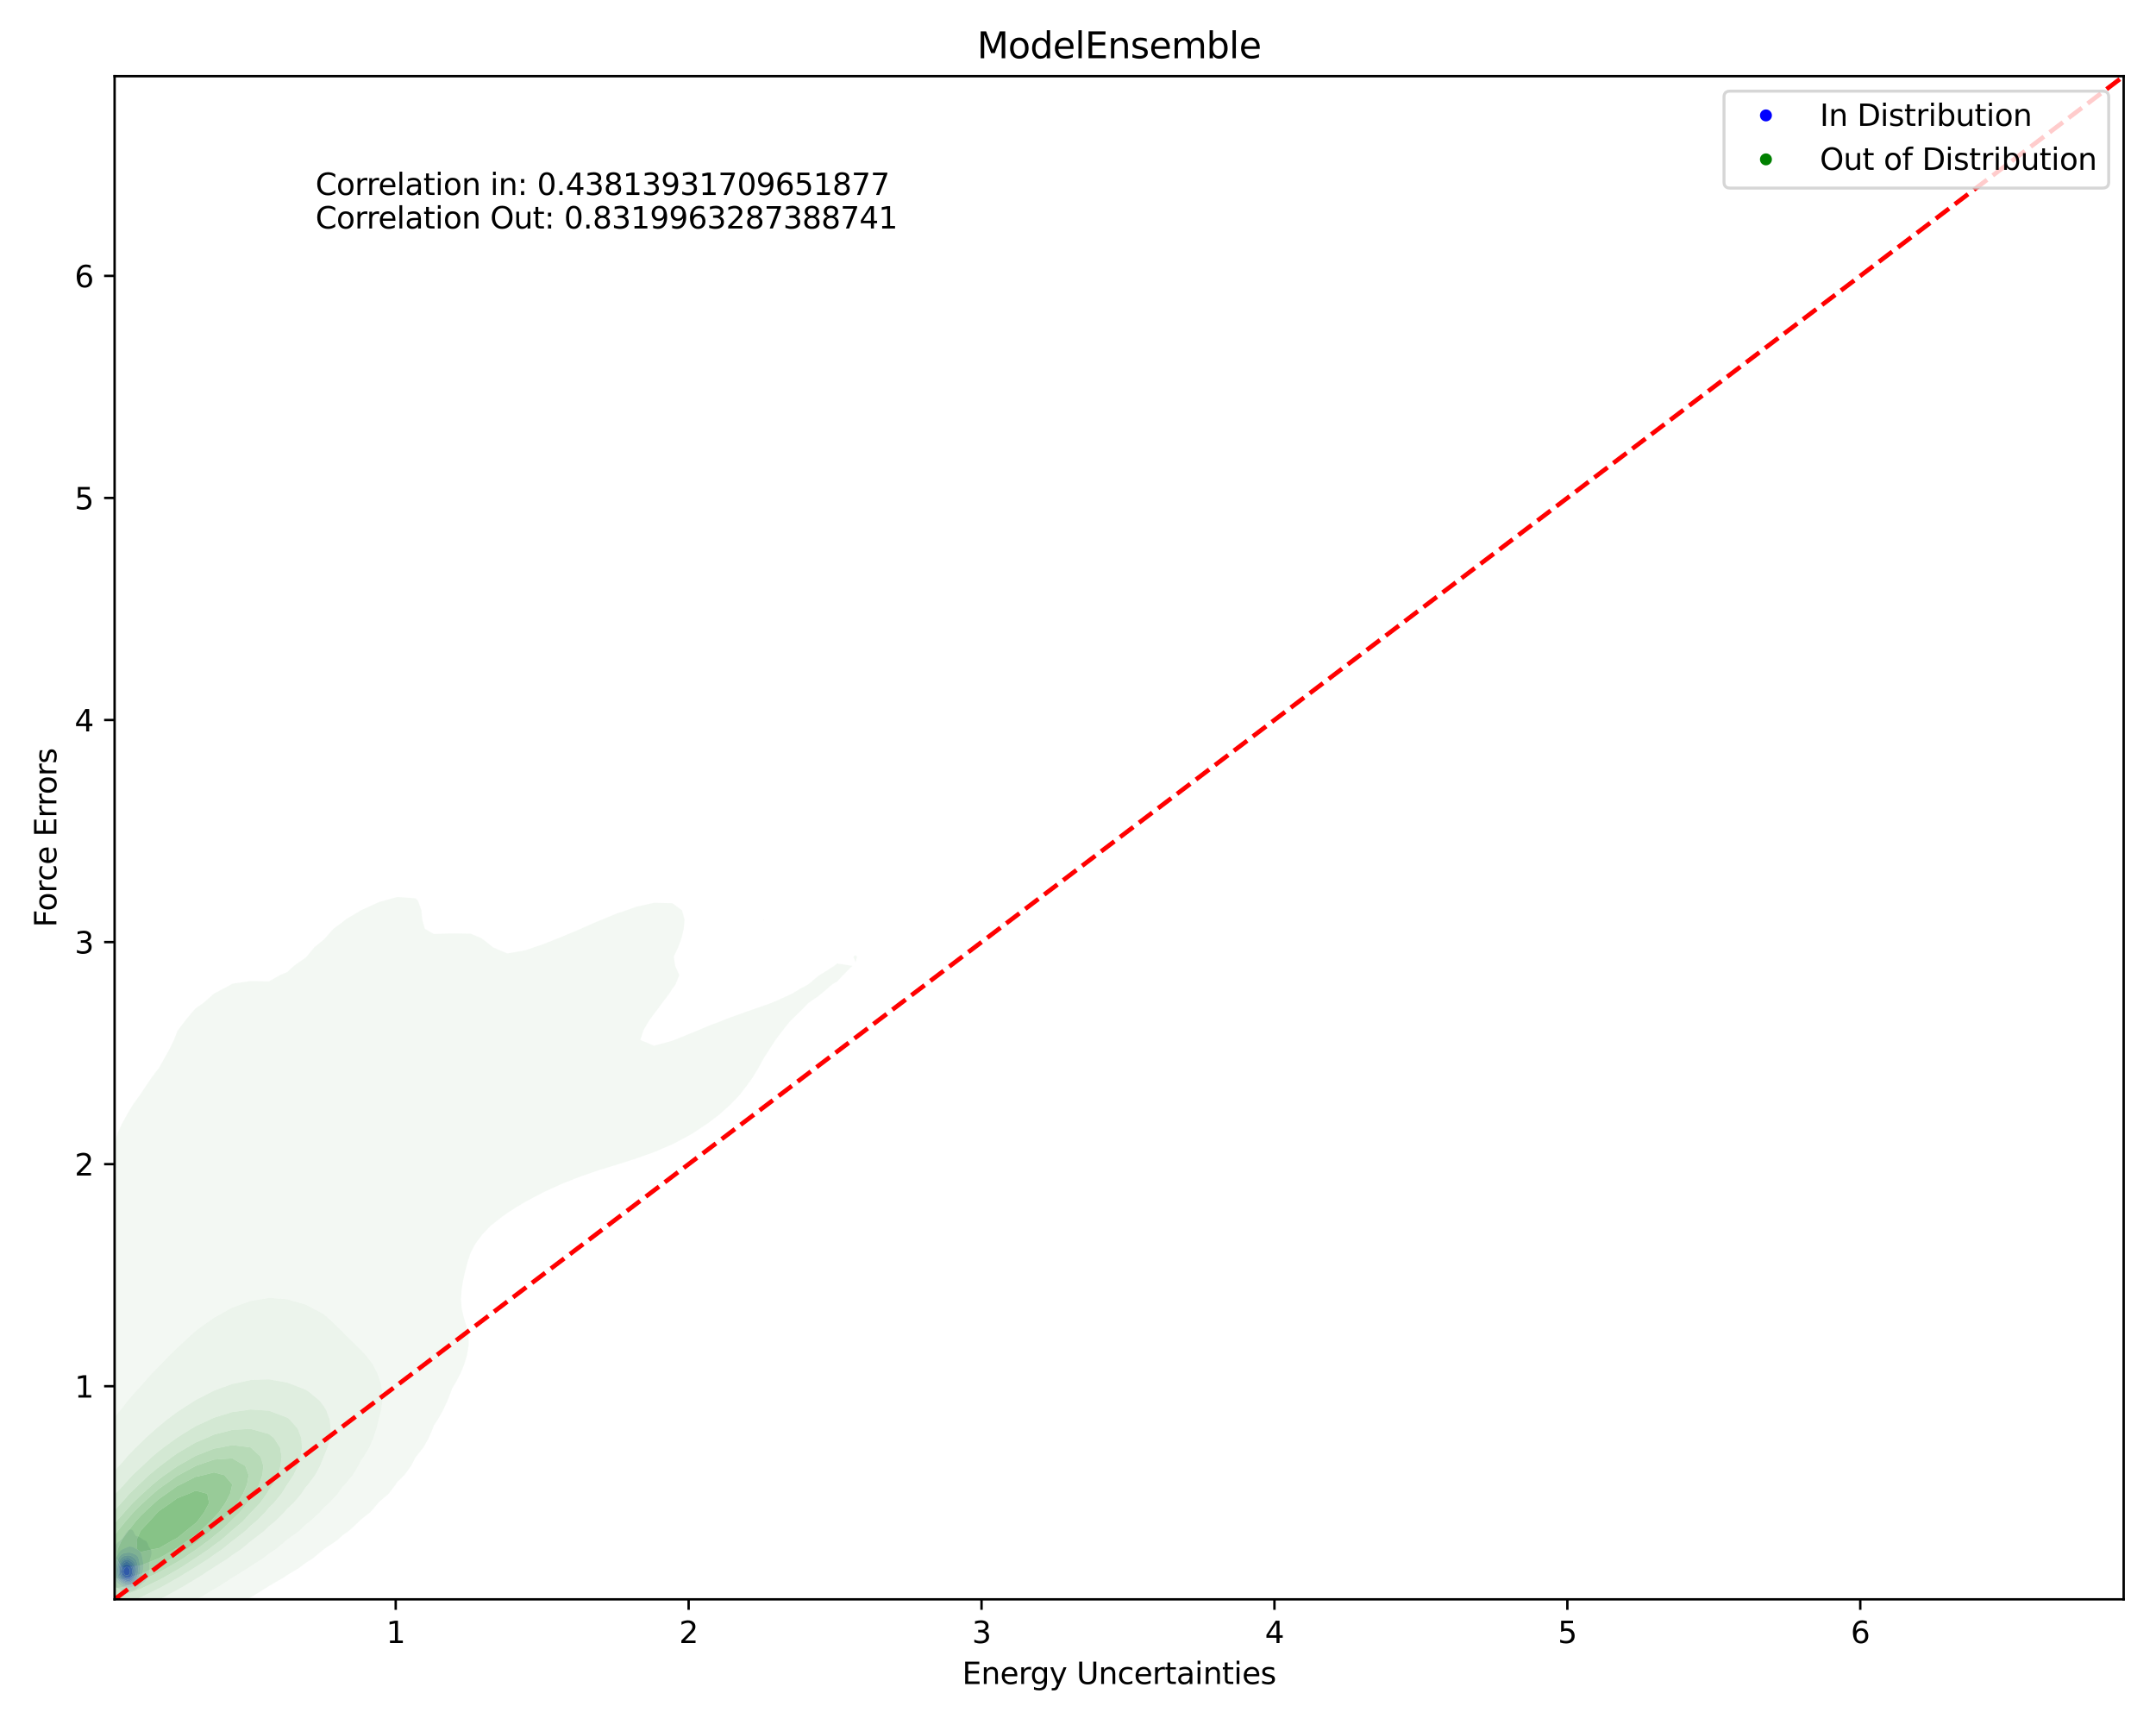 <?xml version="1.0" encoding="utf-8" standalone="no"?>
<!DOCTYPE svg PUBLIC "-//W3C//DTD SVG 1.1//EN"
  "http://www.w3.org/Graphics/SVG/1.1/DTD/svg11.dtd">
<svg xmlns:xlink="http://www.w3.org/1999/xlink" width="720pt" height="576pt" viewBox="0 0 720 576" xmlns="http://www.w3.org/2000/svg" version="1.1">
 <defs>
  <style type="text/css">*{stroke-linejoin: round; stroke-linecap: butt}</style>
 </defs>
 <g id="figure_1">
  <g id="patch_1">
   <path d="M 0 576 
L 720 576 
L 720 0 
L 0 0 
z
" style="fill: #ffffff"/>
  </g>
  <g id="axes_1">
   <g id="patch_2">
    <path d="M 38.27 534.04 
L 709.2 534.04 
L 709.2 25.44 
L 38.27 25.44 
z
" style="fill: #ffffff"/>
   </g>
   <g id="QuadContourSet_1">
    <path d="M 41.973 531.43 
L 42.656 531.441 
L 43.339 531.376 
L 43.758 531.282 
L 44.021 531.244 
L 44.704 531.048 
L 45.309 530.737 
L 45.386 530.701 
L 46.069 530.194 
L 46.071 530.193 
L 46.64 529.648 
L 46.751 529.483 
L 47.192 529.104 
L 47.434 528.78 
L 47.777 528.559 
L 48.117 528.312 
L 48.384 528.015 
L 48.799 527.525 
L 48.834 527.47 
L 49.137 526.926 
L 49.364 526.381 
L 49.482 525.949 
L 49.523 525.836 
L 49.657 525.292 
L 49.756 524.747 
L 49.817 524.203 
L 49.836 523.658 
L 49.829 523.114 
L 49.828 522.569 
L 49.856 522.025 
L 49.919 521.48 
L 50.018 520.936 
L 50.155 520.391 
L 50.164 520.358 
L 50.344 519.847 
L 50.487 519.302 
L 50.571 518.758 
L 50.581 518.213 
L 50.488 517.669 
L 50.164 517.13 
L 50.159 517.124 
L 49.761 516.58 
L 49.533 516.035 
L 49.482 515.907 
L 49.362 515.491 
L 49.061 514.946 
L 48.799 514.597 
L 48.388 514.402 
L 48.117 514.262 
L 47.434 513.875 
L 47.417 513.857 
L 46.751 513.373 
L 46.62 513.313 
L 46.069 513.097 
L 45.386 512.861 
L 45.281 512.768 
L 44.926 512.224 
L 44.704 511.681 
L 44.703 511.679 
L 44.447 511.135 
L 44.021 510.771 
L 43.339 510.726 
L 42.714 511.135 
L 42.656 511.173 
L 42.248 511.679 
L 41.973 512.066 
L 41.867 512.224 
L 41.528 512.768 
L 41.291 513.134 
L 41.156 513.313 
L 40.748 513.857 
L 40.608 514.02 
L 40.15 514.402 
L 39.926 514.588 
L 39.415 514.946 
L 39.243 515.086 
L 38.908 515.491 
L 38.597 516.035 
L 38.561 516.122 
L 38.369 516.58 
L 38.233 517.124 
L 38.157 517.669 
L 38.106 518.213 
L 38.053 518.758 
L 37.991 519.302 
L 37.926 519.847 
L 37.878 520.241 
L 37.837 520.391 
L 37.683 520.936 
L 37.564 521.48 
L 37.476 522.025 
L 37.414 522.569 
L 37.374 523.114 
L 37.35 523.658 
L 37.339 524.203 
L 37.34 524.747 
L 37.351 525.292 
L 37.371 525.836 
L 37.399 526.381 
L 37.443 526.926 
L 37.517 527.47 
L 37.646 528.015 
L 37.878 528.559 
L 37.878 528.559 
L 38.089 529.104 
L 38.512 529.648 
L 38.561 529.698 
L 39.194 530.193 
L 39.243 530.227 
L 39.926 530.646 
L 40.123 530.737 
L 40.608 531.005 
L 41.291 531.255 
L 41.426 531.282 
z
M 40.791 529.648 
L 40.608 529.563 
L 39.926 529.124 
L 39.898 529.104 
L 39.244 528.559 
L 39.243 528.558 
L 38.823 528.015 
L 38.586 527.47 
L 38.561 527.382 
L 38.41 526.926 
L 38.305 526.381 
L 38.247 525.836 
L 38.214 525.292 
L 38.196 524.747 
L 38.197 524.203 
L 38.22 523.658 
L 38.267 523.114 
L 38.336 522.569 
L 38.428 522.025 
L 38.548 521.48 
L 38.561 521.433 
L 38.654 520.936 
L 38.785 520.391 
L 38.958 519.847 
L 39.198 519.302 
L 39.243 519.211 
L 39.487 518.758 
L 39.865 518.213 
L 39.926 518.124 
L 40.404 517.669 
L 40.608 517.464 
L 41.291 517.144 
L 41.356 517.124 
L 41.973 516.86 
L 42.626 516.58 
L 42.656 516.562 
L 43.339 516.371 
L 44.021 516.494 
L 44.234 516.58 
L 44.704 516.736 
L 45.316 517.124 
L 45.386 517.158 
L 46.069 517.48 
L 46.339 517.669 
L 46.751 518.035 
L 46.882 518.213 
L 47.141 518.758 
L 47.311 519.302 
L 47.434 519.812 
L 47.445 519.847 
L 47.581 520.391 
L 47.672 520.936 
L 47.753 521.48 
L 47.828 522.025 
L 47.87 522.569 
L 47.869 523.114 
L 47.834 523.658 
L 47.777 524.203 
L 47.696 524.747 
L 47.581 525.292 
L 47.434 525.742 
L 47.413 525.836 
L 47.248 526.381 
L 47.002 526.926 
L 46.751 527.304 
L 46.673 527.47 
L 46.363 528.015 
L 46.069 528.397 
L 45.951 528.559 
L 45.443 529.104 
L 45.386 529.157 
L 44.704 529.632 
L 44.669 529.648 
L 44.021 529.972 
L 43.339 530.147 
L 42.656 530.193 
L 41.973 530.102 
L 41.291 529.894 
z
" clip-path="url(#p03826f23c3)" style="fill: #e6e6f3"/>
    <path d="M 41.291 529.894 
L 41.973 530.102 
L 42.656 530.193 
L 43.339 530.147 
L 44.021 529.972 
L 44.669 529.648 
L 44.704 529.632 
L 45.386 529.157 
L 45.443 529.104 
L 45.951 528.559 
L 46.069 528.397 
L 46.363 528.015 
L 46.673 527.47 
L 46.751 527.304 
L 47.002 526.926 
L 47.248 526.381 
L 47.413 525.836 
L 47.434 525.742 
L 47.581 525.292 
L 47.696 524.747 
L 47.777 524.203 
L 47.834 523.658 
L 47.869 523.114 
L 47.87 522.569 
L 47.828 522.025 
L 47.753 521.48 
L 47.672 520.936 
L 47.581 520.391 
L 47.445 519.847 
L 47.434 519.812 
L 47.311 519.302 
L 47.141 518.758 
L 46.882 518.213 
L 46.751 518.035 
L 46.339 517.669 
L 46.069 517.48 
L 45.386 517.158 
L 45.316 517.124 
L 44.704 516.736 
L 44.234 516.58 
L 44.021 516.494 
L 43.339 516.371 
L 42.656 516.562 
L 42.626 516.58 
L 41.973 516.86 
L 41.356 517.124 
L 41.291 517.144 
L 40.608 517.464 
L 40.404 517.669 
L 39.926 518.124 
L 39.865 518.213 
L 39.487 518.758 
L 39.243 519.211 
L 39.198 519.302 
L 38.958 519.847 
L 38.785 520.391 
L 38.654 520.936 
L 38.561 521.433 
L 38.548 521.48 
L 38.428 522.025 
L 38.336 522.569 
L 38.267 523.114 
L 38.22 523.658 
L 38.197 524.203 
L 38.196 524.747 
L 38.214 525.292 
L 38.247 525.836 
L 38.305 526.381 
L 38.41 526.926 
L 38.561 527.382 
L 38.586 527.47 
L 38.823 528.015 
L 39.243 528.558 
L 39.244 528.559 
L 39.898 529.104 
L 39.926 529.124 
L 40.608 529.563 
L 40.791 529.648 
z
M 41.391 529.104 
L 41.291 529.065 
L 40.608 528.669 
L 40.455 528.559 
L 39.926 528.138 
L 39.797 528.015 
L 39.353 527.47 
L 39.243 527.273 
L 39.075 526.926 
L 38.912 526.381 
L 38.825 525.836 
L 38.781 525.292 
L 38.76 524.747 
L 38.76 524.203 
L 38.787 523.658 
L 38.844 523.114 
L 38.933 522.569 
L 39.05 522.025 
L 39.192 521.48 
L 39.243 521.306 
L 39.354 520.936 
L 39.56 520.391 
L 39.836 519.847 
L 39.926 519.702 
L 40.286 519.302 
L 40.608 519.002 
L 41.136 518.758 
L 41.291 518.684 
L 41.973 518.511 
L 42.656 518.412 
L 43.339 518.424 
L 44.021 518.546 
L 44.498 518.758 
L 44.704 518.863 
L 45.386 519.176 
L 45.573 519.302 
L 46.069 519.821 
L 46.081 519.847 
L 46.278 520.391 
L 46.41 520.936 
L 46.52 521.48 
L 46.636 522.025 
L 46.751 522.569 
L 46.751 522.569 
L 46.846 523.114 
L 46.877 523.658 
L 46.856 524.203 
L 46.793 524.747 
L 46.751 524.958 
L 46.695 525.292 
L 46.565 525.836 
L 46.391 526.381 
L 46.161 526.926 
L 46.069 527.093 
L 45.886 527.47 
L 45.526 528.015 
L 45.386 528.18 
L 45.012 528.559 
L 44.704 528.81 
L 44.204 529.104 
L 44.021 529.205 
L 43.339 529.434 
L 42.656 529.464 
L 41.973 529.33 
z
" clip-path="url(#p03826f23c3)" style="fill: #cdcdf5"/>
    <path d="M 41.973 529.33 
L 42.656 529.464 
L 43.339 529.434 
L 44.021 529.205 
L 44.204 529.104 
L 44.704 528.81 
L 45.012 528.559 
L 45.386 528.18 
L 45.526 528.015 
L 45.886 527.47 
L 46.069 527.093 
L 46.161 526.926 
L 46.391 526.381 
L 46.565 525.836 
L 46.695 525.292 
L 46.751 524.958 
L 46.793 524.747 
L 46.856 524.203 
L 46.877 523.658 
L 46.846 523.114 
L 46.751 522.569 
L 46.751 522.569 
L 46.636 522.025 
L 46.52 521.48 
L 46.41 520.936 
L 46.278 520.391 
L 46.081 519.847 
L 46.069 519.821 
L 45.573 519.302 
L 45.386 519.176 
L 44.704 518.863 
L 44.498 518.758 
L 44.021 518.546 
L 43.339 518.424 
L 42.656 518.412 
L 41.973 518.511 
L 41.291 518.684 
L 41.136 518.758 
L 40.608 519.002 
L 40.286 519.302 
L 39.926 519.702 
L 39.836 519.847 
L 39.56 520.391 
L 39.354 520.936 
L 39.243 521.306 
L 39.192 521.48 
L 39.05 522.025 
L 38.933 522.569 
L 38.844 523.114 
L 38.787 523.658 
L 38.76 524.203 
L 38.76 524.747 
L 38.781 525.292 
L 38.825 525.836 
L 38.912 526.381 
L 39.075 526.926 
L 39.243 527.273 
L 39.353 527.47 
L 39.797 528.015 
L 39.926 528.138 
L 40.455 528.559 
L 40.608 528.669 
L 41.291 529.065 
L 41.391 529.104 
z
M 41.457 528.559 
L 41.291 528.482 
L 40.608 528.015 
L 40.608 528.015 
L 40.01 527.47 
L 39.926 527.369 
L 39.616 526.926 
L 39.385 526.381 
L 39.261 525.836 
L 39.243 525.678 
L 39.196 525.292 
L 39.166 524.747 
L 39.164 524.203 
L 39.198 523.658 
L 39.243 523.356 
L 39.276 523.114 
L 39.387 522.569 
L 39.535 522.025 
L 39.724 521.48 
L 39.926 521.003 
L 39.962 520.936 
L 40.314 520.391 
L 40.608 520.038 
L 40.91 519.847 
L 41.291 519.633 
L 41.973 519.442 
L 42.656 519.342 
L 43.339 519.367 
L 44.021 519.677 
L 44.272 519.847 
L 44.704 520.156 
L 45.023 520.391 
L 45.386 520.796 
L 45.462 520.936 
L 45.676 521.48 
L 45.836 522.025 
L 45.972 522.569 
L 46.069 523.053 
L 46.083 523.114 
L 46.159 523.658 
L 46.174 524.203 
L 46.135 524.747 
L 46.069 525.155 
L 46.051 525.292 
L 45.94 525.836 
L 45.784 526.381 
L 45.57 526.926 
L 45.386 527.268 
L 45.277 527.47 
L 44.851 528.015 
L 44.704 528.156 
L 44.163 528.559 
L 44.021 528.648 
L 43.339 528.905 
L 42.656 528.933 
L 41.973 528.787 
z
" clip-path="url(#p03826f23c3)" style="fill: #b1b1f6"/>
    <path d="M 41.973 528.787 
L 42.656 528.933 
L 43.339 528.905 
L 44.021 528.648 
L 44.163 528.559 
L 44.704 528.156 
L 44.851 528.015 
L 45.277 527.47 
L 45.386 527.268 
L 45.57 526.926 
L 45.784 526.381 
L 45.94 525.836 
L 46.051 525.292 
L 46.069 525.155 
L 46.135 524.747 
L 46.174 524.203 
L 46.159 523.658 
L 46.083 523.114 
L 46.069 523.053 
L 45.972 522.569 
L 45.836 522.025 
L 45.676 521.48 
L 45.462 520.936 
L 45.386 520.796 
L 45.023 520.391 
L 44.704 520.156 
L 44.272 519.847 
L 44.021 519.677 
L 43.339 519.367 
L 42.656 519.342 
L 41.973 519.442 
L 41.291 519.633 
L 40.91 519.847 
L 40.608 520.038 
L 40.314 520.391 
L 39.962 520.936 
L 39.926 521.003 
L 39.724 521.48 
L 39.535 522.025 
L 39.387 522.569 
L 39.276 523.114 
L 39.243 523.356 
L 39.198 523.658 
L 39.164 524.203 
L 39.166 524.747 
L 39.196 525.292 
L 39.243 525.678 
L 39.261 525.836 
L 39.385 526.381 
L 39.616 526.926 
L 39.926 527.369 
L 40.01 527.47 
L 40.608 528.015 
L 40.608 528.015 
L 41.291 528.482 
L 41.457 528.559 
z
M 41.535 528.015 
L 41.291 527.882 
L 40.743 527.47 
L 40.608 527.356 
L 40.214 526.926 
L 39.926 526.456 
L 39.887 526.381 
L 39.706 525.836 
L 39.62 525.292 
L 39.589 524.747 
L 39.59 524.203 
L 39.625 523.658 
L 39.707 523.114 
L 39.848 522.569 
L 39.926 522.348 
L 40.064 522.025 
L 40.353 521.48 
L 40.608 521.1 
L 40.784 520.936 
L 41.291 520.537 
L 41.629 520.391 
L 41.973 520.252 
L 42.656 520.133 
L 43.339 520.301 
L 43.469 520.391 
L 44.021 520.829 
L 44.16 520.936 
L 44.704 521.417 
L 44.751 521.48 
L 45.054 522.025 
L 45.25 522.569 
L 45.386 523.114 
L 45.386 523.114 
L 45.491 523.658 
L 45.537 524.203 
L 45.524 524.747 
L 45.455 525.292 
L 45.386 525.603 
L 45.341 525.836 
L 45.186 526.381 
L 44.96 526.926 
L 44.704 527.344 
L 44.614 527.47 
L 44.055 528.015 
L 44.021 528.04 
L 43.339 528.355 
L 42.656 528.398 
L 41.973 528.236 
z
" clip-path="url(#p03826f23c3)" style="fill: #9696f7"/>
    <path d="M 41.973 528.236 
L 42.656 528.398 
L 43.339 528.355 
L 44.021 528.04 
L 44.055 528.015 
L 44.614 527.47 
L 44.704 527.344 
L 44.96 526.926 
L 45.186 526.381 
L 45.341 525.836 
L 45.386 525.603 
L 45.455 525.292 
L 45.524 524.747 
L 45.537 524.203 
L 45.491 523.658 
L 45.386 523.114 
L 45.386 523.114 
L 45.25 522.569 
L 45.054 522.025 
L 44.751 521.48 
L 44.704 521.417 
L 44.16 520.936 
L 44.021 520.829 
L 43.469 520.391 
L 43.339 520.301 
L 42.656 520.133 
L 41.973 520.252 
L 41.629 520.391 
L 41.291 520.537 
L 40.784 520.936 
L 40.608 521.1 
L 40.353 521.48 
L 40.064 522.025 
L 39.926 522.348 
L 39.848 522.569 
L 39.707 523.114 
L 39.625 523.658 
L 39.59 524.203 
L 39.589 524.747 
L 39.62 525.292 
L 39.706 525.836 
L 39.887 526.381 
L 39.926 526.456 
L 40.214 526.926 
L 40.608 527.356 
L 40.743 527.47 
L 41.291 527.882 
L 41.535 528.015 
z
M 41.386 527.47 
L 41.291 527.414 
L 40.71 526.926 
L 40.608 526.82 
L 40.295 526.381 
L 40.066 525.836 
L 39.96 525.292 
L 39.926 524.747 
L 39.931 524.203 
L 39.974 523.658 
L 40.08 523.114 
L 40.26 522.569 
L 40.518 522.025 
L 40.608 521.872 
L 40.966 521.48 
L 41.291 521.185 
L 41.782 520.936 
L 41.973 520.846 
L 42.656 520.767 
L 43.042 520.936 
L 43.339 521.092 
L 43.819 521.48 
L 44.021 521.646 
L 44.381 522.025 
L 44.704 522.533 
L 44.72 522.569 
L 44.907 523.114 
L 45.025 523.658 
L 45.085 524.203 
L 45.086 524.747 
L 45.029 525.292 
L 44.916 525.836 
L 44.74 526.381 
L 44.704 526.462 
L 44.47 526.926 
L 44.053 527.47 
L 44.021 527.501 
L 43.339 527.907 
L 42.656 527.977 
L 41.973 527.798 
z
" clip-path="url(#p03826f23c3)" style="fill: #7c7cf9"/>
    <path d="M 41.973 527.798 
L 42.656 527.977 
L 43.339 527.907 
L 44.021 527.501 
L 44.053 527.47 
L 44.47 526.926 
L 44.704 526.462 
L 44.74 526.381 
L 44.916 525.836 
L 45.029 525.292 
L 45.086 524.747 
L 45.085 524.203 
L 45.025 523.658 
L 44.907 523.114 
L 44.72 522.569 
L 44.704 522.533 
L 44.381 522.025 
L 44.021 521.646 
L 43.819 521.48 
L 43.339 521.092 
L 43.042 520.936 
L 42.656 520.767 
L 41.973 520.846 
L 41.782 520.936 
L 41.291 521.185 
L 40.966 521.48 
L 40.608 521.872 
L 40.518 522.025 
L 40.26 522.569 
L 40.08 523.114 
L 39.974 523.658 
L 39.931 524.203 
L 39.926 524.747 
L 39.96 525.292 
L 40.066 525.836 
L 40.295 526.381 
L 40.608 526.82 
L 40.71 526.926 
L 41.291 527.414 
L 41.386 527.47 
z
M 42.641 527.47 
L 41.973 527.28 
L 41.37 526.926 
L 41.291 526.876 
L 40.799 526.381 
L 40.608 526.098 
L 40.48 525.836 
L 40.345 525.292 
L 40.312 524.747 
L 40.343 524.203 
L 40.421 523.658 
L 40.55 523.114 
L 40.608 522.95 
L 40.803 522.569 
L 41.216 522.025 
L 41.291 521.946 
L 41.973 521.551 
L 42.656 521.544 
L 43.339 521.949 
L 43.431 522.025 
L 44.021 522.569 
L 44.021 522.569 
L 44.324 523.114 
L 44.499 523.658 
L 44.586 524.203 
L 44.6 524.747 
L 44.546 525.292 
L 44.421 525.836 
L 44.214 526.381 
L 44.021 526.723 
L 43.853 526.926 
L 43.339 527.346 
L 42.683 527.47 
L 42.656 527.474 
z
" clip-path="url(#p03826f23c3)" style="fill: #6262fa"/>
    <path d="M 42.656 527.474 
L 42.683 527.47 
L 43.339 527.346 
L 43.853 526.926 
L 44.021 526.723 
L 44.214 526.381 
L 44.421 525.836 
L 44.546 525.292 
L 44.6 524.747 
L 44.586 524.203 
L 44.499 523.658 
L 44.324 523.114 
L 44.021 522.569 
L 44.021 522.569 
L 43.431 522.025 
L 43.339 521.949 
L 42.656 521.544 
L 41.973 521.551 
L 41.291 521.946 
L 41.216 522.025 
L 40.803 522.569 
L 40.608 522.95 
L 40.55 523.114 
L 40.421 523.658 
L 40.343 524.203 
L 40.312 524.747 
L 40.345 525.292 
L 40.48 525.836 
L 40.608 526.098 
L 40.799 526.381 
L 41.291 526.876 
L 41.37 526.926 
L 41.973 527.28 
L 42.641 527.47 
z
M 42.466 526.926 
L 41.973 526.793 
L 41.309 526.381 
L 41.291 526.368 
L 40.901 525.836 
L 40.701 525.292 
L 40.659 524.747 
L 40.717 524.203 
L 40.846 523.658 
L 41.066 523.114 
L 41.291 522.739 
L 41.481 522.569 
L 41.973 522.225 
L 42.656 522.238 
L 43.195 522.569 
L 43.339 522.669 
L 43.732 523.114 
L 44.021 523.658 
L 44.021 523.658 
L 44.136 524.203 
L 44.165 524.747 
L 44.113 525.292 
L 44.021 525.666 
L 43.967 525.836 
L 43.666 526.381 
L 43.339 526.755 
L 42.849 526.926 
L 42.656 526.974 
z
" clip-path="url(#p03826f23c3)" style="fill: #4949fb"/>
    <path d="M 42.656 526.974 
L 42.849 526.926 
L 43.339 526.755 
L 43.666 526.381 
L 43.967 525.836 
L 44.021 525.666 
L 44.113 525.292 
L 44.165 524.747 
L 44.136 524.203 
L 44.021 523.658 
L 44.021 523.658 
L 43.732 523.114 
L 43.339 522.669 
L 43.195 522.569 
L 42.656 522.238 
L 41.973 522.225 
L 41.481 522.569 
L 41.291 522.739 
L 41.066 523.114 
L 40.846 523.658 
L 40.717 524.203 
L 40.659 524.747 
L 40.701 525.292 
L 40.901 525.836 
L 41.291 526.368 
L 41.309 526.381 
L 41.973 526.793 
L 42.466 526.926 
z
M 41.792 525.836 
L 41.291 525.3 
L 41.287 525.292 
L 41.216 524.747 
L 41.291 524.203 
L 41.291 524.203 
L 41.615 523.658 
L 41.973 523.257 
L 42.656 523.262 
L 43.074 523.658 
L 43.339 524.135 
L 43.362 524.203 
L 43.421 524.747 
L 43.358 525.292 
L 43.339 525.348 
L 42.977 525.836 
L 42.656 526.052 
L 41.973 525.967 
z
" clip-path="url(#p03826f23c3)" style="fill: #2a2afd"/>
    <path d="M 41.973 525.967 
L 42.656 526.052 
L 42.977 525.836 
L 43.339 525.348 
L 43.358 525.292 
L 43.421 524.747 
L 43.362 524.203 
L 43.339 524.135 
L 43.074 523.658 
L 42.656 523.262 
L 41.973 523.257 
L 41.615 523.658 
L 41.291 524.203 
L 41.291 524.203 
L 41.216 524.747 
L 41.287 525.292 
L 41.291 525.3 
L 41.792 525.836 
z
" clip-path="url(#p03826f23c3)" style="fill: #0c0cfe"/>
   </g>
   <g id="QuadContourSet_2">
    <path d="M -8.139 567.04 
L -2.017 567.757 
L 4.105 567.115 
L 5.338 566.795 
L 10.227 566.016 
L 16.349 564.242 
L 17.755 563.703 
L 22.471 562.379 
L 26.776 560.61 
L 28.593 560.026 
L 34.392 557.518 
L 34.715 557.402 
L 40.836 554.881 
L 41.82 554.426 
L 46.958 552.269 
L 48.929 551.334 
L 53.08 549.477 
L 55.623 548.242 
L 59.202 546.541 
L 62 545.15 
L 65.324 543.473 
L 68.104 542.057 
L 71.446 540.27 
L 73.947 538.965 
L 77.568 536.911 
L 79.508 535.873 
L 83.69 533.356 
L 84.735 532.781 
L 89.69 529.689 
L 89.812 529.607 
L 94.995 526.597 
L 95.933 525.922 
L 99.955 523.504 
L 102.055 521.885 
L 104.417 520.412 
L 108.151 517.32 
L 108.177 517.297 
L 112.741 514.228 
L 114.299 512.74 
L 116.59 511.136 
L 119.896 508.044 
L 120.421 507.459 
L 123.681 504.951 
L 126.332 501.859 
L 126.543 501.581 
L 129.818 498.767 
L 132.167 495.675 
L 132.665 494.881 
L 135.017 492.583 
L 137.296 489.491 
L 138.787 486.602 
L 138.967 486.398 
L 141.407 483.306 
L 143.156 480.214 
L 144.475 477.122 
L 144.908 475.961 
L 146.199 474.03 
L 147.947 470.938 
L 149.38 467.845 
L 150.601 464.753 
L 151.03 463.557 
L 152.207 461.661 
L 153.805 458.569 
L 155.063 455.477 
L 155.986 452.385 
L 156.504 449.292 
L 156.479 446.2 
L 155.859 443.108 
L 154.919 440.016 
L 154.18 436.924 
L 153.939 433.832 
L 154.15 430.739 
L 154.652 427.647 
L 155.331 424.555 
L 156.147 421.463 
L 157.146 418.371 
L 157.152 418.357 
L 158.763 415.278 
L 161.109 412.186 
L 163.274 409.872 
L 164.104 409.094 
L 168.052 406.002 
L 169.396 405.05 
L 172.764 402.91 
L 175.518 401.26 
L 178.203 399.818 
L 181.64 398.035 
L 184.494 396.725 
L 187.762 395.249 
L 191.862 393.633 
L 193.884 392.839 
L 200.005 390.736 
L 200.637 390.541 
L 206.127 388.856 
L 210.546 387.449 
L 212.249 386.899 
L 218.371 384.725 
L 219.264 384.357 
L 224.493 382.118 
L 226.17 381.265 
L 230.615 378.86 
L 231.742 378.172 
L 236.406 375.08 
L 236.737 374.835 
L 240.436 371.988 
L 242.859 369.796 
L 243.872 368.896 
L 246.845 365.804 
L 248.981 363.043 
L 249.258 362.712 
L 251.463 359.619 
L 253.326 356.527 
L 255.008 353.435 
L 255.102 353.271 
L 256.988 350.343 
L 258.981 347.251 
L 261.224 344.279 
L 261.323 344.159 
L 263.776 341.066 
L 266.957 337.974 
L 267.346 337.623 
L 269.991 334.882 
L 273.468 332.509 
L 274.318 331.79 
L 277.924 328.698 
L 279.59 327.732 
L 281.555 325.606 
L 284.63 322.513 
L 279.59 321.726 
L 278.59 322.513 
L 273.704 325.606 
L 273.468 325.704 
L 269.936 328.698 
L 267.346 330.062 
L 264.528 331.79 
L 261.224 333.299 
L 257.643 334.882 
L 255.102 335.78 
L 248.981 337.922 
L 248.85 337.974 
L 242.859 340.106 
L 240.555 341.066 
L 236.737 342.49 
L 232.835 344.159 
L 230.615 345.043 
L 225.204 347.251 
L 224.493 347.537 
L 218.371 349.186 
L 213.844 347.251 
L 214.837 344.159 
L 216.588 341.066 
L 218.371 338.6 
L 218.876 337.974 
L 221.16 334.882 
L 223.525 331.79 
L 224.493 330.214 
L 225.622 328.698 
L 226.854 325.606 
L 225.479 322.513 
L 225.001 319.421 
L 226.478 316.329 
L 227.593 313.237 
L 228.337 310.145 
L 228.609 307.053 
L 227.755 303.96 
L 224.493 301.575 
L 218.371 301.463 
L 212.249 302.843 
L 209.217 303.96 
L 206.127 304.952 
L 201.108 307.053 
L 200.005 307.467 
L 193.907 310.145 
L 193.884 310.154 
L 187.762 312.742 
L 186.533 313.237 
L 181.64 315.188 
L 178.252 316.329 
L 175.518 317.297 
L 169.396 318.358 
L 164.636 316.329 
L 163.274 315.204 
L 160.713 313.237 
L 157.152 311.77 
L 151.03 311.668 
L 144.908 311.872 
L 141.868 310.145 
L 141.019 307.053 
L 140.728 303.96 
L 139.641 300.868 
L 138.787 299.965 
L 132.665 299.509 
L 127.819 300.868 
L 126.543 301.218 
L 120.563 303.96 
L 120.421 304.035 
L 115.411 307.053 
L 114.299 307.978 
L 111.322 310.145 
L 108.608 313.237 
L 108.177 313.701 
L 104.954 316.329 
L 102.41 319.421 
L 102.055 319.783 
L 98.142 322.513 
L 95.933 324.576 
L 93.478 325.606 
L 89.812 327.699 
L 83.69 327.571 
L 77.568 328.483 
L 77.269 328.698 
L 71.446 331.79 
L 71.446 331.79 
L 67.938 334.882 
L 65.324 336.702 
L 64.166 337.974 
L 61.658 341.066 
L 59.304 344.159 
L 59.202 344.351 
L 58.092 347.251 
L 56.589 350.343 
L 54.852 353.435 
L 53.129 356.527 
L 53.08 356.594 
L 50.77 359.619 
L 48.657 362.712 
L 46.958 365.311 
L 46.595 365.804 
L 44.369 368.896 
L 42.51 371.988 
L 40.836 375.033 
L 40.807 375.08 
L 39.35 378.172 
L 38.448 381.265 
L 38.142 384.357 
L 38.411 387.449 
L 38.74 390.541 
L 38.545 393.633 
L 37.88 396.725 
L 36.997 399.818 
L 36.024 402.91 
L 35.009 406.002 
L 34.715 406.811 
L 33.544 409.094 
L 32.055 412.186 
L 30.73 415.278 
L 29.55 418.371 
L 28.593 421.186 
L 28.46 421.463 
L 27.263 424.555 
L 26.383 427.647 
L 25.739 430.739 
L 25.236 433.832 
L 24.769 436.924 
L 24.264 440.016 
L 23.71 443.108 
L 23.135 446.2 
L 22.573 449.292 
L 22.471 449.869 
L 21.799 452.385 
L 21.064 455.477 
L 20.411 458.569 
L 19.778 461.661 
L 19.088 464.753 
L 18.29 467.845 
L 17.4 470.938 
L 16.484 474.03 
L 16.349 474.426 
L 14.838 477.122 
L 13.209 480.214 
L 11.805 483.306 
L 10.635 486.398 
L 10.227 487.558 
L 9.005 489.491 
L 7.277 492.583 
L 5.882 495.675 
L 4.763 498.767 
L 4.105 500.898 
L 3.516 501.859 
L 1.713 504.951 
L 0.265 508.044 
L -0.892 511.136 
L -1.809 514.228 
L -2.017 514.965 
L -3.483 517.32 
L -5.126 520.412 
L -6.429 523.504 
L -7.451 526.597 
L -8.139 529.159 
L -8.482 529.689 
L -10.43 532.781 
L -11.891 535.873 
L -12.976 538.965 
L -13.793 542.057 
L -14.261 544.252 
L -14.744 545.15 
L -16.038 548.242 
L -16.833 551.334 
L -17.191 554.426 
L -17.061 557.518 
L -16.207 560.61 
L -14.261 563.437 
L -14.057 563.703 
L -8.79 566.795 
z
M 7.593 554.426 
L 4.105 553.621 
L 1.143 551.334 
L -0.436 548.242 
L -0.802 545.15 
L -0.591 542.057 
L -0.011 538.965 
L 0.907 535.873 
L 2.228 532.781 
L 4.091 529.689 
L 4.105 529.667 
L 5.149 526.597 
L 6.488 523.504 
L 8.244 520.412 
L 10.227 517.666 
L 10.364 517.32 
L 11.617 514.228 
L 13.221 511.136 
L 15.272 508.044 
L 16.349 506.572 
L 17.056 504.951 
L 18.593 501.859 
L 20.546 498.767 
L 22.471 496.241 
L 22.753 495.675 
L 24.357 492.583 
L 26.388 489.491 
L 28.593 486.743 
L 28.79 486.398 
L 30.595 483.306 
L 32.857 480.214 
L 34.715 478.016 
L 35.304 477.122 
L 37.46 474.03 
L 40.117 470.938 
L 40.836 470.125 
L 42.544 467.845 
L 45.202 464.753 
L 46.958 462.883 
L 48.008 461.661 
L 50.766 458.569 
L 53.08 456.229 
L 53.814 455.477 
L 56.757 452.385 
L 59.202 450.035 
L 60.026 449.292 
L 63.335 446.2 
L 65.324 444.439 
L 67.069 443.108 
L 71.446 440.016 
L 71.446 440.016 
L 76.974 436.924 
L 77.568 436.616 
L 83.69 434.392 
L 87.242 433.832 
L 89.812 433.366 
L 95.933 433.822 
L 95.962 433.832 
L 102.055 435.61 
L 104.59 436.924 
L 108.177 438.853 
L 109.528 440.016 
L 112.778 443.108 
L 114.299 444.588 
L 115.845 446.2 
L 119.025 449.292 
L 120.421 450.677 
L 122.055 452.385 
L 124.46 455.477 
L 126.062 458.569 
L 126.543 460.035 
L 127.127 461.661 
L 127.685 464.753 
L 127.716 467.845 
L 127.293 470.938 
L 126.543 473.663 
L 126.479 474.03 
L 125.709 477.122 
L 124.692 480.214 
L 123.344 483.306 
L 121.514 486.398 
L 120.421 487.864 
L 119.647 489.491 
L 117.803 492.583 
L 115.199 495.675 
L 114.299 496.568 
L 112.807 498.767 
L 109.952 501.859 
L 108.177 503.374 
L 106.868 504.951 
L 103.475 508.044 
L 102.055 509.112 
L 100.046 511.136 
L 95.933 514.083 
L 95.777 514.228 
L 92.095 517.32 
L 89.812 518.804 
L 87.793 520.412 
L 83.69 522.974 
L 82.972 523.504 
L 78.014 526.597 
L 77.568 526.855 
L 73.213 529.689 
L 71.446 530.679 
L 67.983 532.781 
L 65.324 534.222 
L 62.406 535.873 
L 59.202 537.552 
L 56.511 538.965 
L 53.08 540.704 
L 50.279 542.057 
L 46.958 543.679 
L 43.609 545.15 
L 40.836 546.446 
L 36.253 548.242 
L 34.715 548.923 
L 28.593 551.114 
L 27.741 551.334 
L 22.471 553.137 
L 16.349 554.328 
L 14.755 554.426 
L 10.227 554.878 
z
M 285.712 321.389 
L 286.198 319.421 
L 285.712 318.957 
L 285.015 319.421 
z
M 255.102 307.156 
L 255.172 307.053 
L 255.102 306.948 
L 254.996 307.053 
z
" clip-path="url(#p03826f23c3)" style="fill: #e8f2e8; fill-opacity: 0.5"/>
    <path d="M 10.227 554.878 
L 14.755 554.426 
L 16.349 554.328 
L 22.471 553.137 
L 27.741 551.334 
L 28.593 551.114 
L 34.715 548.923 
L 36.253 548.242 
L 40.836 546.446 
L 43.609 545.15 
L 46.958 543.679 
L 50.279 542.057 
L 53.08 540.704 
L 56.511 538.965 
L 59.202 537.552 
L 62.406 535.873 
L 65.324 534.222 
L 67.983 532.781 
L 71.446 530.679 
L 73.213 529.689 
L 77.568 526.855 
L 78.014 526.597 
L 82.972 523.504 
L 83.69 522.974 
L 87.793 520.412 
L 89.812 518.804 
L 92.095 517.32 
L 95.777 514.228 
L 95.933 514.083 
L 100.046 511.136 
L 102.055 509.112 
L 103.475 508.044 
L 106.868 504.951 
L 108.177 503.374 
L 109.952 501.859 
L 112.807 498.767 
L 114.299 496.568 
L 115.199 495.675 
L 117.803 492.583 
L 119.647 489.491 
L 120.421 487.864 
L 121.514 486.398 
L 123.344 483.306 
L 124.692 480.214 
L 125.709 477.122 
L 126.479 474.03 
L 126.543 473.663 
L 127.293 470.938 
L 127.716 467.845 
L 127.685 464.753 
L 127.127 461.661 
L 126.543 460.035 
L 126.062 458.569 
L 124.46 455.477 
L 122.055 452.385 
L 120.421 450.677 
L 119.025 449.292 
L 115.845 446.2 
L 114.299 444.588 
L 112.778 443.108 
L 109.528 440.016 
L 108.177 438.853 
L 104.59 436.924 
L 102.055 435.61 
L 95.962 433.832 
L 95.933 433.822 
L 89.812 433.366 
L 87.242 433.832 
L 83.69 434.392 
L 77.568 436.616 
L 76.974 436.924 
L 71.446 440.016 
L 71.446 440.016 
L 67.069 443.108 
L 65.324 444.439 
L 63.335 446.2 
L 60.026 449.292 
L 59.202 450.035 
L 56.757 452.385 
L 53.814 455.477 
L 53.08 456.229 
L 50.766 458.569 
L 48.008 461.661 
L 46.958 462.883 
L 45.202 464.753 
L 42.544 467.845 
L 40.836 470.125 
L 40.117 470.938 
L 37.46 474.03 
L 35.304 477.122 
L 34.715 478.016 
L 32.857 480.214 
L 30.595 483.306 
L 28.79 486.398 
L 28.593 486.743 
L 26.388 489.491 
L 24.357 492.583 
L 22.753 495.675 
L 22.471 496.241 
L 20.546 498.767 
L 18.593 501.859 
L 17.056 504.951 
L 16.349 506.572 
L 15.272 508.044 
L 13.221 511.136 
L 11.617 514.228 
L 10.364 517.32 
L 10.227 517.666 
L 8.244 520.412 
L 6.488 523.504 
L 5.149 526.597 
L 4.105 529.667 
L 4.091 529.689 
L 2.228 532.781 
L 0.907 535.873 
L -0.011 538.965 
L -0.591 542.057 
L -0.802 545.15 
L -0.436 548.242 
L 1.143 551.334 
L 4.105 553.621 
L 7.593 554.426 
z
M 13.114 542.057 
L 11.745 538.965 
L 11.653 535.873 
L 12.157 532.781 
L 13.074 529.689 
L 14.41 526.597 
L 16.281 523.504 
L 16.349 523.406 
L 17.645 520.412 
L 19.303 517.32 
L 21.454 514.228 
L 22.471 512.936 
L 23.419 511.136 
L 25.292 508.044 
L 27.692 504.951 
L 28.593 503.878 
L 29.815 501.859 
L 32.007 498.767 
L 34.715 495.75 
L 34.767 495.675 
L 36.944 492.583 
L 39.706 489.491 
L 40.836 488.322 
L 42.431 486.398 
L 45.404 483.306 
L 46.958 481.841 
L 48.576 480.214 
L 52.039 477.122 
L 53.08 476.236 
L 55.742 474.03 
L 59.202 471.458 
L 59.997 470.938 
L 64.793 467.845 
L 65.324 467.502 
L 70.705 464.753 
L 71.446 464.363 
L 77.568 462.106 
L 79.892 461.661 
L 83.69 460.798 
L 89.812 460.588 
L 95.933 461.661 
L 95.933 461.661 
L 102.055 464.035 
L 103.16 464.753 
L 106.872 467.845 
L 108.177 469.61 
L 108.995 470.938 
L 110.107 474.03 
L 110.456 477.122 
L 110.207 480.214 
L 109.432 483.306 
L 108.177 486.244 
L 108.131 486.398 
L 106.877 489.491 
L 105.208 492.583 
L 102.917 495.675 
L 102.055 496.62 
L 100.652 498.767 
L 98.028 501.859 
L 95.933 503.766 
L 94.959 504.951 
L 91.832 508.044 
L 89.812 509.624 
L 88.299 511.136 
L 84.305 514.228 
L 83.69 514.654 
L 80.527 517.32 
L 77.568 519.273 
L 76.092 520.412 
L 71.446 523.338 
L 71.209 523.504 
L 66.457 526.597 
L 65.324 527.25 
L 61.339 529.689 
L 59.202 530.868 
L 55.75 532.781 
L 53.08 534.185 
L 49.656 535.873 
L 46.958 537.212 
L 42.871 538.965 
L 40.836 539.902 
L 34.873 542.057 
L 34.715 542.124 
L 28.593 544.039 
L 22.471 544.98 
L 16.349 544.398 
z
" clip-path="url(#p03826f23c3)" style="fill: #daebda; fill-opacity: 0.5"/>
    <path d="M 16.349 544.398 
L 22.471 544.98 
L 28.593 544.039 
L 34.715 542.124 
L 34.873 542.057 
L 40.836 539.902 
L 42.871 538.965 
L 46.958 537.212 
L 49.656 535.873 
L 53.08 534.185 
L 55.75 532.781 
L 59.202 530.868 
L 61.339 529.689 
L 65.324 527.25 
L 66.457 526.597 
L 71.209 523.504 
L 71.446 523.338 
L 76.092 520.412 
L 77.568 519.273 
L 80.527 517.32 
L 83.69 514.654 
L 84.305 514.228 
L 88.299 511.136 
L 89.812 509.624 
L 91.832 508.044 
L 94.959 504.951 
L 95.933 503.766 
L 98.028 501.859 
L 100.652 498.767 
L 102.055 496.62 
L 102.917 495.675 
L 105.208 492.583 
L 106.877 489.491 
L 108.131 486.398 
L 108.177 486.244 
L 109.432 483.306 
L 110.207 480.214 
L 110.456 477.122 
L 110.107 474.03 
L 108.995 470.938 
L 108.177 469.61 
L 106.872 467.845 
L 103.16 464.753 
L 102.055 464.035 
L 95.933 461.661 
L 95.933 461.661 
L 89.812 460.588 
L 83.69 460.798 
L 79.892 461.661 
L 77.568 462.106 
L 71.446 464.363 
L 70.705 464.753 
L 65.324 467.502 
L 64.793 467.845 
L 59.997 470.938 
L 59.202 471.458 
L 55.742 474.03 
L 53.08 476.236 
L 52.039 477.122 
L 48.576 480.214 
L 46.958 481.841 
L 45.404 483.306 
L 42.431 486.398 
L 40.836 488.322 
L 39.706 489.491 
L 36.944 492.583 
L 34.767 495.675 
L 34.715 495.75 
L 32.007 498.767 
L 29.815 501.859 
L 28.593 503.878 
L 27.692 504.951 
L 25.292 508.044 
L 23.419 511.136 
L 22.471 512.936 
L 21.454 514.228 
L 19.303 517.32 
L 17.645 520.412 
L 16.349 523.406 
L 16.281 523.504 
L 14.41 526.597 
L 13.074 529.689 
L 12.157 532.781 
L 11.653 535.873 
L 11.745 538.965 
L 13.114 542.057 
z
M 25.977 538.965 
L 22.471 538.518 
L 19.689 535.873 
L 18.903 532.781 
L 19.181 529.689 
L 20.063 526.597 
L 21.469 523.504 
L 22.471 521.874 
L 23.119 520.412 
L 24.71 517.32 
L 26.7 514.228 
L 28.593 511.853 
L 29.025 511.136 
L 31.01 508.044 
L 33.5 504.951 
L 34.715 503.6 
L 35.974 501.859 
L 38.511 498.767 
L 40.836 496.392 
L 41.453 495.675 
L 44.233 492.583 
L 46.958 490.058 
L 47.545 489.491 
L 50.849 486.398 
L 53.08 484.553 
L 54.667 483.306 
L 58.928 480.214 
L 59.202 480.016 
L 63.849 477.122 
L 65.324 476.226 
L 70.115 474.03 
L 71.446 473.39 
L 77.568 471.485 
L 81.797 470.938 
L 83.69 470.64 
L 88.242 470.938 
L 89.812 471.038 
L 95.933 473.361 
L 96.795 474.03 
L 99.472 477.122 
L 100.639 480.214 
L 100.846 483.306 
L 100.409 486.398 
L 99.466 489.491 
L 98.018 492.583 
L 95.933 495.675 
L 95.933 495.675 
L 93.999 498.767 
L 91.443 501.859 
L 89.812 503.422 
L 88.568 504.951 
L 85.461 508.044 
L 83.69 509.471 
L 82.008 511.136 
L 78.057 514.228 
L 77.568 514.571 
L 74.232 517.32 
L 71.446 519.176 
L 69.777 520.412 
L 65.324 523.217 
L 64.885 523.504 
L 59.836 526.597 
L 59.202 526.958 
L 54.359 529.689 
L 53.08 530.374 
L 48.169 532.781 
L 46.958 533.383 
L 40.921 535.873 
L 40.836 535.911 
L 34.715 538.012 
L 29.433 538.965 
L 28.593 539.164 
z
" clip-path="url(#p03826f23c3)" style="fill: #c2dfc2; fill-opacity: 0.5"/>
    <path d="M 28.593 539.164 
L 29.433 538.965 
L 34.715 538.012 
L 40.836 535.911 
L 40.921 535.873 
L 46.958 533.383 
L 48.169 532.781 
L 53.08 530.374 
L 54.359 529.689 
L 59.202 526.958 
L 59.836 526.597 
L 64.885 523.504 
L 65.324 523.217 
L 69.777 520.412 
L 71.446 519.176 
L 74.232 517.32 
L 77.568 514.571 
L 78.057 514.228 
L 82.008 511.136 
L 83.69 509.471 
L 85.461 508.044 
L 88.568 504.951 
L 89.812 503.422 
L 91.443 501.859 
L 93.999 498.767 
L 95.933 495.675 
L 95.933 495.675 
L 98.018 492.583 
L 99.466 489.491 
L 100.409 486.398 
L 100.846 483.306 
L 100.639 480.214 
L 99.472 477.122 
L 96.795 474.03 
L 95.933 473.361 
L 89.812 471.038 
L 88.242 470.938 
L 83.69 470.64 
L 81.797 470.938 
L 77.568 471.485 
L 71.446 473.39 
L 70.115 474.03 
L 65.324 476.226 
L 63.849 477.122 
L 59.202 480.016 
L 58.928 480.214 
L 54.667 483.306 
L 53.08 484.553 
L 50.849 486.398 
L 47.545 489.491 
L 46.958 490.058 
L 44.233 492.583 
L 41.453 495.675 
L 40.836 496.392 
L 38.511 498.767 
L 35.974 501.859 
L 34.715 503.6 
L 33.5 504.951 
L 31.01 508.044 
L 29.025 511.136 
L 28.593 511.853 
L 26.7 514.228 
L 24.71 517.32 
L 23.119 520.412 
L 22.471 521.874 
L 21.469 523.504 
L 20.063 526.597 
L 19.181 529.689 
L 18.903 532.781 
L 19.689 535.873 
L 22.471 538.518 
L 25.977 538.965 
z
M 25.773 532.781 
L 24.478 529.689 
L 24.694 526.597 
L 25.588 523.504 
L 26.99 520.412 
L 28.593 517.855 
L 28.864 517.32 
L 30.643 514.228 
L 32.791 511.136 
L 34.715 508.855 
L 35.291 508.044 
L 37.628 504.951 
L 40.516 501.859 
L 40.836 501.53 
L 43.235 498.767 
L 46.456 495.675 
L 46.958 495.21 
L 49.719 492.583 
L 53.08 489.821 
L 53.519 489.491 
L 57.623 486.398 
L 59.202 485.277 
L 62.543 483.306 
L 65.324 481.675 
L 68.81 480.214 
L 71.446 479.031 
L 77.568 477.458 
L 83.69 477.122 
L 89.812 478.842 
L 91.501 480.214 
L 93.513 483.306 
L 94.048 486.398 
L 93.693 489.491 
L 92.706 492.583 
L 91.127 495.675 
L 89.812 497.492 
L 89.075 498.767 
L 86.85 501.859 
L 83.899 504.951 
L 83.69 505.14 
L 81.038 508.044 
L 77.568 510.96 
L 77.386 511.136 
L 73.857 514.228 
L 71.446 515.951 
L 69.698 517.32 
L 65.324 520.244 
L 65.077 520.412 
L 60.3 523.504 
L 59.202 524.154 
L 54.915 526.597 
L 53.08 527.6 
L 48.723 529.689 
L 46.958 530.56 
L 41.187 532.781 
L 40.836 532.931 
L 34.715 534.565 
L 28.593 534.589 
z
" clip-path="url(#p03826f23c3)" style="fill: #a8d2a8; fill-opacity: 0.5"/>
    <path d="M 28.593 534.589 
L 34.715 534.565 
L 40.836 532.931 
L 41.187 532.781 
L 46.958 530.56 
L 48.723 529.689 
L 53.08 527.6 
L 54.915 526.597 
L 59.202 524.154 
L 60.3 523.504 
L 65.077 520.412 
L 65.324 520.244 
L 69.698 517.32 
L 71.446 515.951 
L 73.857 514.228 
L 77.386 511.136 
L 77.568 510.96 
L 81.038 508.044 
L 83.69 505.14 
L 83.899 504.951 
L 86.85 501.859 
L 89.075 498.767 
L 89.812 497.492 
L 91.127 495.675 
L 92.706 492.583 
L 93.693 489.491 
L 94.048 486.398 
L 93.513 483.306 
L 91.501 480.214 
L 89.812 478.842 
L 83.69 477.122 
L 77.568 477.458 
L 71.446 479.031 
L 68.81 480.214 
L 65.324 481.675 
L 62.543 483.306 
L 59.202 485.277 
L 57.623 486.398 
L 53.519 489.491 
L 53.08 489.821 
L 49.719 492.583 
L 46.958 495.21 
L 46.456 495.675 
L 43.235 498.767 
L 40.836 501.53 
L 40.516 501.859 
L 37.628 504.951 
L 35.291 508.044 
L 34.715 508.855 
L 32.791 511.136 
L 30.643 514.228 
L 28.864 517.32 
L 28.593 517.855 
L 26.99 520.412 
L 25.588 523.504 
L 24.694 526.597 
L 24.478 529.689 
L 25.773 532.781 
z
M 31.597 529.689 
L 29.521 526.597 
L 29.81 523.504 
L 30.833 520.412 
L 32.314 517.32 
L 34.293 514.228 
L 34.715 513.68 
L 36.423 511.136 
L 38.788 508.044 
L 40.836 505.787 
L 41.551 504.951 
L 44.337 501.859 
L 46.958 499.362 
L 47.598 498.767 
L 50.998 495.675 
L 53.08 493.957 
L 54.946 492.583 
L 59.202 489.593 
L 59.39 489.491 
L 64.848 486.398 
L 65.324 486.125 
L 71.446 483.707 
L 73.781 483.306 
L 77.568 482.529 
L 83.69 483.306 
L 83.69 483.306 
L 87.045 486.398 
L 87.943 489.491 
L 87.618 492.583 
L 86.548 495.675 
L 84.839 498.767 
L 83.69 500.246 
L 82.617 501.859 
L 80.103 504.951 
L 77.568 507.402 
L 76.974 508.044 
L 73.711 511.136 
L 71.446 512.911 
L 69.871 514.228 
L 65.642 517.32 
L 65.324 517.533 
L 61.082 520.412 
L 59.202 521.573 
L 55.821 523.504 
L 53.08 525.031 
L 49.667 526.597 
L 46.958 527.904 
L 41.705 529.689 
L 40.836 530.025 
L 34.715 530.846 
z
" clip-path="url(#p03826f23c3)" style="fill: #8dc58d; fill-opacity: 0.5"/>
    <path d="M 34.715 530.846 
L 40.836 530.025 
L 41.705 529.689 
L 46.958 527.904 
L 49.667 526.597 
L 53.08 525.031 
L 55.821 523.504 
L 59.202 521.573 
L 61.082 520.412 
L 65.324 517.533 
L 65.642 517.32 
L 69.871 514.228 
L 71.446 512.911 
L 73.711 511.136 
L 76.974 508.044 
L 77.568 507.402 
L 80.103 504.951 
L 82.617 501.859 
L 83.69 500.246 
L 84.839 498.767 
L 86.548 495.675 
L 87.618 492.583 
L 87.943 489.491 
L 87.045 486.398 
L 83.69 483.306 
L 83.69 483.306 
L 77.568 482.529 
L 73.781 483.306 
L 71.446 483.707 
L 65.324 486.125 
L 64.848 486.398 
L 59.39 489.491 
L 59.202 489.593 
L 54.946 492.583 
L 53.08 493.957 
L 50.998 495.675 
L 47.598 498.767 
L 46.958 499.362 
L 44.337 501.859 
L 41.551 504.951 
L 40.836 505.787 
L 38.788 508.044 
L 36.423 511.136 
L 34.715 513.68 
L 34.293 514.228 
L 32.314 517.32 
L 30.833 520.412 
L 29.81 523.504 
L 29.521 526.597 
L 31.597 529.689 
z
M 35.349 526.597 
L 34.715 526.285 
L 33.687 523.504 
L 34.137 520.412 
L 34.715 519.124 
L 35.502 517.32 
L 37.253 514.228 
L 39.352 511.136 
L 40.836 509.337 
L 41.888 508.044 
L 44.589 504.951 
L 46.958 502.585 
L 47.735 501.859 
L 51.129 498.767 
L 53.08 497.13 
L 55.107 495.675 
L 59.202 492.794 
L 59.616 492.583 
L 65.324 489.491 
L 65.324 489.491 
L 71.446 487.365 
L 77.568 486.948 
L 81.916 489.491 
L 83.033 492.583 
L 82.494 495.675 
L 81.181 498.767 
L 79.28 501.859 
L 77.568 503.902 
L 76.748 504.951 
L 73.893 508.044 
L 71.446 510.227 
L 70.45 511.136 
L 66.696 514.228 
L 65.324 515.22 
L 62.342 517.32 
L 59.202 519.371 
L 57.364 520.412 
L 53.08 522.841 
L 51.504 523.504 
L 46.958 525.58 
L 43.095 526.597 
L 40.836 527.299 
z
" clip-path="url(#p03826f23c3)" style="fill: #71b771; fill-opacity: 0.5"/>
    <path d="M 40.836 527.299 
L 43.095 526.597 
L 46.958 525.58 
L 51.504 523.504 
L 53.08 522.841 
L 57.364 520.412 
L 59.202 519.371 
L 62.342 517.32 
L 65.324 515.22 
L 66.696 514.228 
L 70.45 511.136 
L 71.446 510.227 
L 73.893 508.044 
L 76.748 504.951 
L 77.568 503.902 
L 79.28 501.859 
L 81.181 498.767 
L 82.494 495.675 
L 83.033 492.583 
L 81.916 489.491 
L 77.568 486.948 
L 71.446 487.365 
L 65.324 489.491 
L 65.324 489.491 
L 59.616 492.583 
L 59.202 492.794 
L 55.107 495.675 
L 53.08 497.13 
L 51.129 498.767 
L 47.735 501.859 
L 46.958 502.585 
L 44.589 504.951 
L 41.888 508.044 
L 40.836 509.337 
L 39.352 511.136 
L 37.253 514.228 
L 35.502 517.32 
L 34.715 519.124 
L 34.137 520.412 
L 33.687 523.504 
L 34.715 526.285 
L 35.349 526.597 
z
M 38.883 520.412 
L 39.284 517.32 
L 40.662 514.228 
L 40.836 513.973 
L 42.873 511.136 
L 45.282 508.044 
L 46.958 506.203 
L 48.256 504.951 
L 51.552 501.859 
L 53.08 500.528 
L 55.593 498.767 
L 59.202 496.199 
L 60.332 495.675 
L 65.324 493.126 
L 67.834 492.583 
L 71.446 491.652 
L 74.944 492.583 
L 77.568 495.675 
L 76.847 498.767 
L 75.241 501.859 
L 73.096 504.951 
L 71.446 506.753 
L 70.216 508.044 
L 66.914 511.136 
L 65.324 512.421 
L 62.879 514.228 
L 59.202 516.828 
L 58.312 517.32 
L 53.08 520.329 
L 52.842 520.412 
L 46.958 522.742 
L 40.836 523.362 
z
" clip-path="url(#p03826f23c3)" style="fill: #54a954; fill-opacity: 0.5"/>
    <path d="M 40.836 523.362 
L 46.958 522.742 
L 52.842 520.412 
L 53.08 520.329 
L 58.312 517.32 
L 59.202 516.828 
L 62.879 514.228 
L 65.324 512.421 
L 66.914 511.136 
L 70.216 508.044 
L 71.446 506.753 
L 73.096 504.951 
L 75.241 501.859 
L 76.847 498.767 
L 77.568 495.675 
L 74.944 492.583 
L 71.446 491.652 
L 67.834 492.583 
L 65.324 493.126 
L 60.332 495.675 
L 59.202 496.199 
L 55.593 498.767 
L 53.08 500.528 
L 51.552 501.859 
L 48.256 504.951 
L 46.958 506.203 
L 45.282 508.044 
L 42.873 511.136 
L 40.836 513.973 
L 40.662 514.228 
L 39.284 517.32 
L 38.883 520.412 
z
M 45.787 517.32 
L 45.606 514.228 
L 46.958 511.136 
L 46.958 511.136 
L 49.862 508.044 
L 52.661 504.951 
L 53.08 504.556 
L 57.007 501.859 
L 59.202 500.247 
L 63.044 498.767 
L 65.324 497.743 
L 69.222 498.767 
L 69.822 501.859 
L 68.18 504.951 
L 65.884 508.044 
L 65.324 508.587 
L 62.142 511.136 
L 59.202 513.517 
L 57.829 514.228 
L 53.08 516.973 
L 51.09 517.32 
L 46.958 518.22 
z
" clip-path="url(#p03826f23c3)" style="fill: #329832; fill-opacity: 0.5"/>
    <path d="M 46.958 518.22 
L 51.09 517.32 
L 53.08 516.973 
L 57.829 514.228 
L 59.202 513.517 
L 62.142 511.136 
L 65.324 508.587 
L 65.884 508.044 
L 68.18 504.951 
L 69.822 501.859 
L 69.222 498.767 
L 65.324 497.743 
L 63.044 498.767 
L 59.202 500.247 
L 57.007 501.859 
L 53.08 504.556 
L 52.661 504.951 
L 49.862 508.044 
L 46.958 511.136 
L 46.958 511.136 
L 45.606 514.228 
L 45.787 517.32 
z
" clip-path="url(#p03826f23c3)" style="fill: #108810; fill-opacity: 0.5"/>
   </g>
   <g id="matplotlib.axis_1">
    <g id="xtick_1">
     <g id="line2d_1">
      <defs>
       <path id="m306ebbccb7" d="M 0 0 
L 0 3.5 
" style="stroke: #000000; stroke-width: 0.8"/>
      </defs>
      <g>
       <use xlink:href="#m306ebbccb7" x="132.15" y="534.04" style="stroke: #000000; stroke-width: 0.8"/>
      </g>
     </g>
     <g id="text_1">
      <!-- 1 -->
      <g transform="translate(128.968 548.638) scale(0.1 -0.1)">
       <defs>
        <path id="DejaVuSans-31" d="M 794 531 
L 1825 531 
L 1825 4091 
L 703 3866 
L 703 4441 
L 1819 4666 
L 2450 4666 
L 2450 531 
L 3481 531 
L 3481 0 
L 794 0 
L 794 531 
z
" transform="scale(0.016)"/>
       </defs>
       <use xlink:href="#DejaVuSans-31"/>
      </g>
     </g>
    </g>
    <g id="xtick_2">
     <g id="line2d_2">
      <g>
       <use xlink:href="#m306ebbccb7" x="229.968" y="534.04" style="stroke: #000000; stroke-width: 0.8"/>
      </g>
     </g>
     <g id="text_2">
      <!-- 2 -->
      <g transform="translate(226.787 548.638) scale(0.1 -0.1)">
       <defs>
        <path id="DejaVuSans-32" d="M 1228 531 
L 3431 531 
L 3431 0 
L 469 0 
L 469 531 
Q 828 903 1448 1529 
Q 2069 2156 2228 2338 
Q 2531 2678 2651 2914 
Q 2772 3150 2772 3378 
Q 2772 3750 2511 3984 
Q 2250 4219 1831 4219 
Q 1534 4219 1204 4116 
Q 875 4013 500 3803 
L 500 4441 
Q 881 4594 1212 4672 
Q 1544 4750 1819 4750 
Q 2544 4750 2975 4387 
Q 3406 4025 3406 3419 
Q 3406 3131 3298 2873 
Q 3191 2616 2906 2266 
Q 2828 2175 2409 1742 
Q 1991 1309 1228 531 
z
" transform="scale(0.016)"/>
       </defs>
       <use xlink:href="#DejaVuSans-32"/>
      </g>
     </g>
    </g>
    <g id="xtick_3">
     <g id="line2d_3">
      <g>
       <use xlink:href="#m306ebbccb7" x="327.786" y="534.04" style="stroke: #000000; stroke-width: 0.8"/>
      </g>
     </g>
     <g id="text_3">
      <!-- 3 -->
      <g transform="translate(324.605 548.638) scale(0.1 -0.1)">
       <defs>
        <path id="DejaVuSans-33" d="M 2597 2516 
Q 3050 2419 3304 2112 
Q 3559 1806 3559 1356 
Q 3559 666 3084 287 
Q 2609 -91 1734 -91 
Q 1441 -91 1130 -33 
Q 819 25 488 141 
L 488 750 
Q 750 597 1062 519 
Q 1375 441 1716 441 
Q 2309 441 2620 675 
Q 2931 909 2931 1356 
Q 2931 1769 2642 2001 
Q 2353 2234 1838 2234 
L 1294 2234 
L 1294 2753 
L 1863 2753 
Q 2328 2753 2575 2939 
Q 2822 3125 2822 3475 
Q 2822 3834 2567 4026 
Q 2313 4219 1838 4219 
Q 1578 4219 1281 4162 
Q 984 4106 628 3988 
L 628 4550 
Q 988 4650 1302 4700 
Q 1616 4750 1894 4750 
Q 2613 4750 3031 4423 
Q 3450 4097 3450 3541 
Q 3450 3153 3228 2886 
Q 3006 2619 2597 2516 
z
" transform="scale(0.016)"/>
       </defs>
       <use xlink:href="#DejaVuSans-33"/>
      </g>
     </g>
    </g>
    <g id="xtick_4">
     <g id="line2d_4">
      <g>
       <use xlink:href="#m306ebbccb7" x="425.604" y="534.04" style="stroke: #000000; stroke-width: 0.8"/>
      </g>
     </g>
     <g id="text_4">
      <!-- 4 -->
      <g transform="translate(422.423 548.638) scale(0.1 -0.1)">
       <defs>
        <path id="DejaVuSans-34" d="M 2419 4116 
L 825 1625 
L 2419 1625 
L 2419 4116 
z
M 2253 4666 
L 3047 4666 
L 3047 1625 
L 3713 1625 
L 3713 1100 
L 3047 1100 
L 3047 0 
L 2419 0 
L 2419 1100 
L 313 1100 
L 313 1709 
L 2253 4666 
z
" transform="scale(0.016)"/>
       </defs>
       <use xlink:href="#DejaVuSans-34"/>
      </g>
     </g>
    </g>
    <g id="xtick_5">
     <g id="line2d_5">
      <g>
       <use xlink:href="#m306ebbccb7" x="523.422" y="534.04" style="stroke: #000000; stroke-width: 0.8"/>
      </g>
     </g>
     <g id="text_5">
      <!-- 5 -->
      <g transform="translate(520.241 548.638) scale(0.1 -0.1)">
       <defs>
        <path id="DejaVuSans-35" d="M 691 4666 
L 3169 4666 
L 3169 4134 
L 1269 4134 
L 1269 2991 
Q 1406 3038 1543 3061 
Q 1681 3084 1819 3084 
Q 2600 3084 3056 2656 
Q 3513 2228 3513 1497 
Q 3513 744 3044 326 
Q 2575 -91 1722 -91 
Q 1428 -91 1123 -41 
Q 819 9 494 109 
L 494 744 
Q 775 591 1075 516 
Q 1375 441 1709 441 
Q 2250 441 2565 725 
Q 2881 1009 2881 1497 
Q 2881 1984 2565 2268 
Q 2250 2553 1709 2553 
Q 1456 2553 1204 2497 
Q 953 2441 691 2322 
L 691 4666 
z
" transform="scale(0.016)"/>
       </defs>
       <use xlink:href="#DejaVuSans-35"/>
      </g>
     </g>
    </g>
    <g id="xtick_6">
     <g id="line2d_6">
      <g>
       <use xlink:href="#m306ebbccb7" x="621.24" y="534.04" style="stroke: #000000; stroke-width: 0.8"/>
      </g>
     </g>
     <g id="text_6">
      <!-- 6 -->
      <g transform="translate(618.059 548.638) scale(0.1 -0.1)">
       <defs>
        <path id="DejaVuSans-36" d="M 2113 2584 
Q 1688 2584 1439 2293 
Q 1191 2003 1191 1497 
Q 1191 994 1439 701 
Q 1688 409 2113 409 
Q 2538 409 2786 701 
Q 3034 994 3034 1497 
Q 3034 2003 2786 2293 
Q 2538 2584 2113 2584 
z
M 3366 4563 
L 3366 3988 
Q 3128 4100 2886 4159 
Q 2644 4219 2406 4219 
Q 1781 4219 1451 3797 
Q 1122 3375 1075 2522 
Q 1259 2794 1537 2939 
Q 1816 3084 2150 3084 
Q 2853 3084 3261 2657 
Q 3669 2231 3669 1497 
Q 3669 778 3244 343 
Q 2819 -91 2113 -91 
Q 1303 -91 875 529 
Q 447 1150 447 2328 
Q 447 3434 972 4092 
Q 1497 4750 2381 4750 
Q 2619 4750 2861 4703 
Q 3103 4656 3366 4563 
z
" transform="scale(0.016)"/>
       </defs>
       <use xlink:href="#DejaVuSans-36"/>
      </g>
     </g>
    </g>
    <g id="text_7">
     <!-- Energy Uncertainties -->
     <g transform="translate(321.318 562.317) scale(0.1 -0.1)">
      <defs>
       <path id="DejaVuSans-45" d="M 628 4666 
L 3578 4666 
L 3578 4134 
L 1259 4134 
L 1259 2753 
L 3481 2753 
L 3481 2222 
L 1259 2222 
L 1259 531 
L 3634 531 
L 3634 0 
L 628 0 
L 628 4666 
z
" transform="scale(0.016)"/>
       <path id="DejaVuSans-6e" d="M 3513 2113 
L 3513 0 
L 2938 0 
L 2938 2094 
Q 2938 2591 2744 2837 
Q 2550 3084 2163 3084 
Q 1697 3084 1428 2787 
Q 1159 2491 1159 1978 
L 1159 0 
L 581 0 
L 581 3500 
L 1159 3500 
L 1159 2956 
Q 1366 3272 1645 3428 
Q 1925 3584 2291 3584 
Q 2894 3584 3203 3211 
Q 3513 2838 3513 2113 
z
" transform="scale(0.016)"/>
       <path id="DejaVuSans-65" d="M 3597 1894 
L 3597 1613 
L 953 1613 
Q 991 1019 1311 708 
Q 1631 397 2203 397 
Q 2534 397 2845 478 
Q 3156 559 3463 722 
L 3463 178 
Q 3153 47 2828 -22 
Q 2503 -91 2169 -91 
Q 1331 -91 842 396 
Q 353 884 353 1716 
Q 353 2575 817 3079 
Q 1281 3584 2069 3584 
Q 2775 3584 3186 3129 
Q 3597 2675 3597 1894 
z
M 3022 2063 
Q 3016 2534 2758 2815 
Q 2500 3097 2075 3097 
Q 1594 3097 1305 2825 
Q 1016 2553 972 2059 
L 3022 2063 
z
" transform="scale(0.016)"/>
       <path id="DejaVuSans-72" d="M 2631 2963 
Q 2534 3019 2420 3045 
Q 2306 3072 2169 3072 
Q 1681 3072 1420 2755 
Q 1159 2438 1159 1844 
L 1159 0 
L 581 0 
L 581 3500 
L 1159 3500 
L 1159 2956 
Q 1341 3275 1631 3429 
Q 1922 3584 2338 3584 
Q 2397 3584 2469 3576 
Q 2541 3569 2628 3553 
L 2631 2963 
z
" transform="scale(0.016)"/>
       <path id="DejaVuSans-67" d="M 2906 1791 
Q 2906 2416 2648 2759 
Q 2391 3103 1925 3103 
Q 1463 3103 1205 2759 
Q 947 2416 947 1791 
Q 947 1169 1205 825 
Q 1463 481 1925 481 
Q 2391 481 2648 825 
Q 2906 1169 2906 1791 
z
M 3481 434 
Q 3481 -459 3084 -895 
Q 2688 -1331 1869 -1331 
Q 1566 -1331 1297 -1286 
Q 1028 -1241 775 -1147 
L 775 -588 
Q 1028 -725 1275 -790 
Q 1522 -856 1778 -856 
Q 2344 -856 2625 -561 
Q 2906 -266 2906 331 
L 2906 616 
Q 2728 306 2450 153 
Q 2172 0 1784 0 
Q 1141 0 747 490 
Q 353 981 353 1791 
Q 353 2603 747 3093 
Q 1141 3584 1784 3584 
Q 2172 3584 2450 3431 
Q 2728 3278 2906 2969 
L 2906 3500 
L 3481 3500 
L 3481 434 
z
" transform="scale(0.016)"/>
       <path id="DejaVuSans-79" d="M 2059 -325 
Q 1816 -950 1584 -1140 
Q 1353 -1331 966 -1331 
L 506 -1331 
L 506 -850 
L 844 -850 
Q 1081 -850 1212 -737 
Q 1344 -625 1503 -206 
L 1606 56 
L 191 3500 
L 800 3500 
L 1894 763 
L 2988 3500 
L 3597 3500 
L 2059 -325 
z
" transform="scale(0.016)"/>
       <path id="DejaVuSans-20" transform="scale(0.016)"/>
       <path id="DejaVuSans-55" d="M 556 4666 
L 1191 4666 
L 1191 1831 
Q 1191 1081 1462 751 
Q 1734 422 2344 422 
Q 2950 422 3222 751 
Q 3494 1081 3494 1831 
L 3494 4666 
L 4128 4666 
L 4128 1753 
Q 4128 841 3676 375 
Q 3225 -91 2344 -91 
Q 1459 -91 1007 375 
Q 556 841 556 1753 
L 556 4666 
z
" transform="scale(0.016)"/>
       <path id="DejaVuSans-63" d="M 3122 3366 
L 3122 2828 
Q 2878 2963 2633 3030 
Q 2388 3097 2138 3097 
Q 1578 3097 1268 2742 
Q 959 2388 959 1747 
Q 959 1106 1268 751 
Q 1578 397 2138 397 
Q 2388 397 2633 464 
Q 2878 531 3122 666 
L 3122 134 
Q 2881 22 2623 -34 
Q 2366 -91 2075 -91 
Q 1284 -91 818 406 
Q 353 903 353 1747 
Q 353 2603 823 3093 
Q 1294 3584 2113 3584 
Q 2378 3584 2631 3529 
Q 2884 3475 3122 3366 
z
" transform="scale(0.016)"/>
       <path id="DejaVuSans-74" d="M 1172 4494 
L 1172 3500 
L 2356 3500 
L 2356 3053 
L 1172 3053 
L 1172 1153 
Q 1172 725 1289 603 
Q 1406 481 1766 481 
L 2356 481 
L 2356 0 
L 1766 0 
Q 1100 0 847 248 
Q 594 497 594 1153 
L 594 3053 
L 172 3053 
L 172 3500 
L 594 3500 
L 594 4494 
L 1172 4494 
z
" transform="scale(0.016)"/>
       <path id="DejaVuSans-61" d="M 2194 1759 
Q 1497 1759 1228 1600 
Q 959 1441 959 1056 
Q 959 750 1161 570 
Q 1363 391 1709 391 
Q 2188 391 2477 730 
Q 2766 1069 2766 1631 
L 2766 1759 
L 2194 1759 
z
M 3341 1997 
L 3341 0 
L 2766 0 
L 2766 531 
Q 2569 213 2275 61 
Q 1981 -91 1556 -91 
Q 1019 -91 701 211 
Q 384 513 384 1019 
Q 384 1609 779 1909 
Q 1175 2209 1959 2209 
L 2766 2209 
L 2766 2266 
Q 2766 2663 2505 2880 
Q 2244 3097 1772 3097 
Q 1472 3097 1187 3025 
Q 903 2953 641 2809 
L 641 3341 
Q 956 3463 1253 3523 
Q 1550 3584 1831 3584 
Q 2591 3584 2966 3190 
Q 3341 2797 3341 1997 
z
" transform="scale(0.016)"/>
       <path id="DejaVuSans-69" d="M 603 3500 
L 1178 3500 
L 1178 0 
L 603 0 
L 603 3500 
z
M 603 4863 
L 1178 4863 
L 1178 4134 
L 603 4134 
L 603 4863 
z
" transform="scale(0.016)"/>
       <path id="DejaVuSans-73" d="M 2834 3397 
L 2834 2853 
Q 2591 2978 2328 3040 
Q 2066 3103 1784 3103 
Q 1356 3103 1142 2972 
Q 928 2841 928 2578 
Q 928 2378 1081 2264 
Q 1234 2150 1697 2047 
L 1894 2003 
Q 2506 1872 2764 1633 
Q 3022 1394 3022 966 
Q 3022 478 2636 193 
Q 2250 -91 1575 -91 
Q 1294 -91 989 -36 
Q 684 19 347 128 
L 347 722 
Q 666 556 975 473 
Q 1284 391 1588 391 
Q 1994 391 2212 530 
Q 2431 669 2431 922 
Q 2431 1156 2273 1281 
Q 2116 1406 1581 1522 
L 1381 1569 
Q 847 1681 609 1914 
Q 372 2147 372 2553 
Q 372 3047 722 3315 
Q 1072 3584 1716 3584 
Q 2034 3584 2315 3537 
Q 2597 3491 2834 3397 
z
" transform="scale(0.016)"/>
      </defs>
      <use xlink:href="#DejaVuSans-45"/>
      <use xlink:href="#DejaVuSans-6e" x="63.184"/>
      <use xlink:href="#DejaVuSans-65" x="126.562"/>
      <use xlink:href="#DejaVuSans-72" x="188.086"/>
      <use xlink:href="#DejaVuSans-67" x="227.449"/>
      <use xlink:href="#DejaVuSans-79" x="290.926"/>
      <use xlink:href="#DejaVuSans-20" x="350.105"/>
      <use xlink:href="#DejaVuSans-55" x="381.893"/>
      <use xlink:href="#DejaVuSans-6e" x="455.086"/>
      <use xlink:href="#DejaVuSans-63" x="518.465"/>
      <use xlink:href="#DejaVuSans-65" x="573.445"/>
      <use xlink:href="#DejaVuSans-72" x="634.969"/>
      <use xlink:href="#DejaVuSans-74" x="676.082"/>
      <use xlink:href="#DejaVuSans-61" x="715.291"/>
      <use xlink:href="#DejaVuSans-69" x="776.57"/>
      <use xlink:href="#DejaVuSans-6e" x="804.354"/>
      <use xlink:href="#DejaVuSans-74" x="867.732"/>
      <use xlink:href="#DejaVuSans-69" x="906.941"/>
      <use xlink:href="#DejaVuSans-65" x="934.725"/>
      <use xlink:href="#DejaVuSans-73" x="996.248"/>
     </g>
    </g>
   </g>
   <g id="matplotlib.axis_2">
    <g id="ytick_1">
     <g id="line2d_7">
      <defs>
       <path id="m2d766e0fca" d="M 0 0 
L -3.5 0 
" style="stroke: #000000; stroke-width: 0.8"/>
      </defs>
      <g>
       <use xlink:href="#m2d766e0fca" x="38.27" y="462.874" style="stroke: #000000; stroke-width: 0.8"/>
      </g>
     </g>
     <g id="text_8">
      <!-- 1 -->
      <g transform="translate(24.907 466.673) scale(0.1 -0.1)">
       <use xlink:href="#DejaVuSans-31"/>
      </g>
     </g>
    </g>
    <g id="ytick_2">
     <g id="line2d_8">
      <g>
       <use xlink:href="#m2d766e0fca" x="38.27" y="388.723" style="stroke: #000000; stroke-width: 0.8"/>
      </g>
     </g>
     <g id="text_9">
      <!-- 2 -->
      <g transform="translate(24.907 392.522) scale(0.1 -0.1)">
       <use xlink:href="#DejaVuSans-32"/>
      </g>
     </g>
    </g>
    <g id="ytick_3">
     <g id="line2d_9">
      <g>
       <use xlink:href="#m2d766e0fca" x="38.27" y="314.572" style="stroke: #000000; stroke-width: 0.8"/>
      </g>
     </g>
     <g id="text_10">
      <!-- 3 -->
      <g transform="translate(24.907 318.371) scale(0.1 -0.1)">
       <use xlink:href="#DejaVuSans-33"/>
      </g>
     </g>
    </g>
    <g id="ytick_4">
     <g id="line2d_10">
      <g>
       <use xlink:href="#m2d766e0fca" x="38.27" y="240.421" style="stroke: #000000; stroke-width: 0.8"/>
      </g>
     </g>
     <g id="text_11">
      <!-- 4 -->
      <g transform="translate(24.907 244.22) scale(0.1 -0.1)">
       <use xlink:href="#DejaVuSans-34"/>
      </g>
     </g>
    </g>
    <g id="ytick_5">
     <g id="line2d_11">
      <g>
       <use xlink:href="#m2d766e0fca" x="38.27" y="166.269" style="stroke: #000000; stroke-width: 0.8"/>
      </g>
     </g>
     <g id="text_12">
      <!-- 5 -->
      <g transform="translate(24.907 170.069) scale(0.1 -0.1)">
       <use xlink:href="#DejaVuSans-35"/>
      </g>
     </g>
    </g>
    <g id="ytick_6">
     <g id="line2d_12">
      <g>
       <use xlink:href="#m2d766e0fca" x="38.27" y="92.118" style="stroke: #000000; stroke-width: 0.8"/>
      </g>
     </g>
     <g id="text_13">
      <!-- 6 -->
      <g transform="translate(24.907 95.917) scale(0.1 -0.1)">
       <use xlink:href="#DejaVuSans-36"/>
      </g>
     </g>
    </g>
    <g id="text_14">
     <!-- Force Errors -->
     <g transform="translate(18.828 309.642) rotate(-90) scale(0.1 -0.1)">
      <defs>
       <path id="DejaVuSans-46" d="M 628 4666 
L 3309 4666 
L 3309 4134 
L 1259 4134 
L 1259 2759 
L 3109 2759 
L 3109 2228 
L 1259 2228 
L 1259 0 
L 628 0 
L 628 4666 
z
" transform="scale(0.016)"/>
       <path id="DejaVuSans-6f" d="M 1959 3097 
Q 1497 3097 1228 2736 
Q 959 2375 959 1747 
Q 959 1119 1226 758 
Q 1494 397 1959 397 
Q 2419 397 2687 759 
Q 2956 1122 2956 1747 
Q 2956 2369 2687 2733 
Q 2419 3097 1959 3097 
z
M 1959 3584 
Q 2709 3584 3137 3096 
Q 3566 2609 3566 1747 
Q 3566 888 3137 398 
Q 2709 -91 1959 -91 
Q 1206 -91 779 398 
Q 353 888 353 1747 
Q 353 2609 779 3096 
Q 1206 3584 1959 3584 
z
" transform="scale(0.016)"/>
      </defs>
      <use xlink:href="#DejaVuSans-46"/>
      <use xlink:href="#DejaVuSans-6f" x="53.895"/>
      <use xlink:href="#DejaVuSans-72" x="115.076"/>
      <use xlink:href="#DejaVuSans-63" x="153.939"/>
      <use xlink:href="#DejaVuSans-65" x="208.92"/>
      <use xlink:href="#DejaVuSans-20" x="270.443"/>
      <use xlink:href="#DejaVuSans-45" x="302.23"/>
      <use xlink:href="#DejaVuSans-72" x="365.414"/>
      <use xlink:href="#DejaVuSans-72" x="404.777"/>
      <use xlink:href="#DejaVuSans-6f" x="443.641"/>
      <use xlink:href="#DejaVuSans-72" x="504.822"/>
      <use xlink:href="#DejaVuSans-73" x="545.936"/>
     </g>
    </g>
   </g>
   <g id="line2d_13">
    <path d="M 38.27 534.04 
L 709.2 25.44 
" clip-path="url(#p03826f23c3)" style="fill: none; stroke-dasharray: 5.55,2.4; stroke-dashoffset: 0; stroke: #ff0000; stroke-width: 1.5"/>
   </g>
   <g id="patch_3">
    <path d="M 38.27 534.04 
L 38.27 25.44 
" style="fill: none; stroke: #000000; stroke-width: 0.8; stroke-linejoin: miter; stroke-linecap: square"/>
   </g>
   <g id="patch_4">
    <path d="M 709.2 534.04 
L 709.2 25.44 
" style="fill: none; stroke: #000000; stroke-width: 0.8; stroke-linejoin: miter; stroke-linecap: square"/>
   </g>
   <g id="patch_5">
    <path d="M 38.27 534.04 
L 709.2 534.04 
" style="fill: none; stroke: #000000; stroke-width: 0.8; stroke-linejoin: miter; stroke-linecap: square"/>
   </g>
   <g id="patch_6">
    <path d="M 38.27 25.44 
L 709.2 25.44 
" style="fill: none; stroke: #000000; stroke-width: 0.8; stroke-linejoin: miter; stroke-linecap: square"/>
   </g>
   <g id="text_15">
    <!-- Correlation in: 0.43813931709651877 -->
    <g transform="translate(105.363 65.102) scale(0.1 -0.1)">
     <defs>
      <path id="DejaVuSans-43" d="M 4122 4306 
L 4122 3641 
Q 3803 3938 3442 4084 
Q 3081 4231 2675 4231 
Q 1875 4231 1450 3742 
Q 1025 3253 1025 2328 
Q 1025 1406 1450 917 
Q 1875 428 2675 428 
Q 3081 428 3442 575 
Q 3803 722 4122 1019 
L 4122 359 
Q 3791 134 3420 21 
Q 3050 -91 2638 -91 
Q 1578 -91 968 557 
Q 359 1206 359 2328 
Q 359 3453 968 4101 
Q 1578 4750 2638 4750 
Q 3056 4750 3426 4639 
Q 3797 4528 4122 4306 
z
" transform="scale(0.016)"/>
      <path id="DejaVuSans-6c" d="M 603 4863 
L 1178 4863 
L 1178 0 
L 603 0 
L 603 4863 
z
" transform="scale(0.016)"/>
      <path id="DejaVuSans-3a" d="M 750 794 
L 1409 794 
L 1409 0 
L 750 0 
L 750 794 
z
M 750 3309 
L 1409 3309 
L 1409 2516 
L 750 2516 
L 750 3309 
z
" transform="scale(0.016)"/>
      <path id="DejaVuSans-30" d="M 2034 4250 
Q 1547 4250 1301 3770 
Q 1056 3291 1056 2328 
Q 1056 1369 1301 889 
Q 1547 409 2034 409 
Q 2525 409 2770 889 
Q 3016 1369 3016 2328 
Q 3016 3291 2770 3770 
Q 2525 4250 2034 4250 
z
M 2034 4750 
Q 2819 4750 3233 4129 
Q 3647 3509 3647 2328 
Q 3647 1150 3233 529 
Q 2819 -91 2034 -91 
Q 1250 -91 836 529 
Q 422 1150 422 2328 
Q 422 3509 836 4129 
Q 1250 4750 2034 4750 
z
" transform="scale(0.016)"/>
      <path id="DejaVuSans-2e" d="M 684 794 
L 1344 794 
L 1344 0 
L 684 0 
L 684 794 
z
" transform="scale(0.016)"/>
      <path id="DejaVuSans-38" d="M 2034 2216 
Q 1584 2216 1326 1975 
Q 1069 1734 1069 1313 
Q 1069 891 1326 650 
Q 1584 409 2034 409 
Q 2484 409 2743 651 
Q 3003 894 3003 1313 
Q 3003 1734 2745 1975 
Q 2488 2216 2034 2216 
z
M 1403 2484 
Q 997 2584 770 2862 
Q 544 3141 544 3541 
Q 544 4100 942 4425 
Q 1341 4750 2034 4750 
Q 2731 4750 3128 4425 
Q 3525 4100 3525 3541 
Q 3525 3141 3298 2862 
Q 3072 2584 2669 2484 
Q 3125 2378 3379 2068 
Q 3634 1759 3634 1313 
Q 3634 634 3220 271 
Q 2806 -91 2034 -91 
Q 1263 -91 848 271 
Q 434 634 434 1313 
Q 434 1759 690 2068 
Q 947 2378 1403 2484 
z
M 1172 3481 
Q 1172 3119 1398 2916 
Q 1625 2713 2034 2713 
Q 2441 2713 2670 2916 
Q 2900 3119 2900 3481 
Q 2900 3844 2670 4047 
Q 2441 4250 2034 4250 
Q 1625 4250 1398 4047 
Q 1172 3844 1172 3481 
z
" transform="scale(0.016)"/>
      <path id="DejaVuSans-39" d="M 703 97 
L 703 672 
Q 941 559 1184 500 
Q 1428 441 1663 441 
Q 2288 441 2617 861 
Q 2947 1281 2994 2138 
Q 2813 1869 2534 1725 
Q 2256 1581 1919 1581 
Q 1219 1581 811 2004 
Q 403 2428 403 3163 
Q 403 3881 828 4315 
Q 1253 4750 1959 4750 
Q 2769 4750 3195 4129 
Q 3622 3509 3622 2328 
Q 3622 1225 3098 567 
Q 2575 -91 1691 -91 
Q 1453 -91 1209 -44 
Q 966 3 703 97 
z
M 1959 2075 
Q 2384 2075 2632 2365 
Q 2881 2656 2881 3163 
Q 2881 3666 2632 3958 
Q 2384 4250 1959 4250 
Q 1534 4250 1286 3958 
Q 1038 3666 1038 3163 
Q 1038 2656 1286 2365 
Q 1534 2075 1959 2075 
z
" transform="scale(0.016)"/>
      <path id="DejaVuSans-37" d="M 525 4666 
L 3525 4666 
L 3525 4397 
L 1831 0 
L 1172 0 
L 2766 4134 
L 525 4134 
L 525 4666 
z
" transform="scale(0.016)"/>
     </defs>
     <use xlink:href="#DejaVuSans-43"/>
     <use xlink:href="#DejaVuSans-6f" x="69.824"/>
     <use xlink:href="#DejaVuSans-72" x="131.006"/>
     <use xlink:href="#DejaVuSans-72" x="170.369"/>
     <use xlink:href="#DejaVuSans-65" x="209.232"/>
     <use xlink:href="#DejaVuSans-6c" x="270.756"/>
     <use xlink:href="#DejaVuSans-61" x="298.539"/>
     <use xlink:href="#DejaVuSans-74" x="359.818"/>
     <use xlink:href="#DejaVuSans-69" x="399.027"/>
     <use xlink:href="#DejaVuSans-6f" x="426.811"/>
     <use xlink:href="#DejaVuSans-6e" x="487.992"/>
     <use xlink:href="#DejaVuSans-20" x="551.371"/>
     <use xlink:href="#DejaVuSans-69" x="583.158"/>
     <use xlink:href="#DejaVuSans-6e" x="610.941"/>
     <use xlink:href="#DejaVuSans-3a" x="674.32"/>
     <use xlink:href="#DejaVuSans-20" x="708.012"/>
     <use xlink:href="#DejaVuSans-30" x="739.799"/>
     <use xlink:href="#DejaVuSans-2e" x="803.422"/>
     <use xlink:href="#DejaVuSans-34" x="835.209"/>
     <use xlink:href="#DejaVuSans-33" x="898.832"/>
     <use xlink:href="#DejaVuSans-38" x="962.455"/>
     <use xlink:href="#DejaVuSans-31" x="1026.078"/>
     <use xlink:href="#DejaVuSans-33" x="1089.701"/>
     <use xlink:href="#DejaVuSans-39" x="1153.324"/>
     <use xlink:href="#DejaVuSans-33" x="1216.947"/>
     <use xlink:href="#DejaVuSans-31" x="1280.57"/>
     <use xlink:href="#DejaVuSans-37" x="1344.193"/>
     <use xlink:href="#DejaVuSans-30" x="1407.816"/>
     <use xlink:href="#DejaVuSans-39" x="1471.439"/>
     <use xlink:href="#DejaVuSans-36" x="1535.062"/>
     <use xlink:href="#DejaVuSans-35" x="1598.686"/>
     <use xlink:href="#DejaVuSans-31" x="1662.309"/>
     <use xlink:href="#DejaVuSans-38" x="1725.932"/>
     <use xlink:href="#DejaVuSans-37" x="1789.555"/>
     <use xlink:href="#DejaVuSans-37" x="1853.178"/>
    </g>
    <!-- Correlation Out: 0.8319963287388741 -->
    <g transform="translate(105.363 76.3) scale(0.1 -0.1)">
     <defs>
      <path id="DejaVuSans-4f" d="M 2522 4238 
Q 1834 4238 1429 3725 
Q 1025 3213 1025 2328 
Q 1025 1447 1429 934 
Q 1834 422 2522 422 
Q 3209 422 3611 934 
Q 4013 1447 4013 2328 
Q 4013 3213 3611 3725 
Q 3209 4238 2522 4238 
z
M 2522 4750 
Q 3503 4750 4090 4092 
Q 4678 3434 4678 2328 
Q 4678 1225 4090 567 
Q 3503 -91 2522 -91 
Q 1538 -91 948 565 
Q 359 1222 359 2328 
Q 359 3434 948 4092 
Q 1538 4750 2522 4750 
z
" transform="scale(0.016)"/>
      <path id="DejaVuSans-75" d="M 544 1381 
L 544 3500 
L 1119 3500 
L 1119 1403 
Q 1119 906 1312 657 
Q 1506 409 1894 409 
Q 2359 409 2629 706 
Q 2900 1003 2900 1516 
L 2900 3500 
L 3475 3500 
L 3475 0 
L 2900 0 
L 2900 538 
Q 2691 219 2414 64 
Q 2138 -91 1772 -91 
Q 1169 -91 856 284 
Q 544 659 544 1381 
z
M 1991 3584 
L 1991 3584 
z
" transform="scale(0.016)"/>
     </defs>
     <use xlink:href="#DejaVuSans-43"/>
     <use xlink:href="#DejaVuSans-6f" x="69.824"/>
     <use xlink:href="#DejaVuSans-72" x="131.006"/>
     <use xlink:href="#DejaVuSans-72" x="170.369"/>
     <use xlink:href="#DejaVuSans-65" x="209.232"/>
     <use xlink:href="#DejaVuSans-6c" x="270.756"/>
     <use xlink:href="#DejaVuSans-61" x="298.539"/>
     <use xlink:href="#DejaVuSans-74" x="359.818"/>
     <use xlink:href="#DejaVuSans-69" x="399.027"/>
     <use xlink:href="#DejaVuSans-6f" x="426.811"/>
     <use xlink:href="#DejaVuSans-6e" x="487.992"/>
     <use xlink:href="#DejaVuSans-20" x="551.371"/>
     <use xlink:href="#DejaVuSans-4f" x="583.158"/>
     <use xlink:href="#DejaVuSans-75" x="661.869"/>
     <use xlink:href="#DejaVuSans-74" x="725.248"/>
     <use xlink:href="#DejaVuSans-3a" x="764.457"/>
     <use xlink:href="#DejaVuSans-20" x="798.148"/>
     <use xlink:href="#DejaVuSans-30" x="829.936"/>
     <use xlink:href="#DejaVuSans-2e" x="893.559"/>
     <use xlink:href="#DejaVuSans-38" x="925.346"/>
     <use xlink:href="#DejaVuSans-33" x="988.969"/>
     <use xlink:href="#DejaVuSans-31" x="1052.592"/>
     <use xlink:href="#DejaVuSans-39" x="1116.215"/>
     <use xlink:href="#DejaVuSans-39" x="1179.838"/>
     <use xlink:href="#DejaVuSans-36" x="1243.461"/>
     <use xlink:href="#DejaVuSans-33" x="1307.084"/>
     <use xlink:href="#DejaVuSans-32" x="1370.707"/>
     <use xlink:href="#DejaVuSans-38" x="1434.33"/>
     <use xlink:href="#DejaVuSans-37" x="1497.953"/>
     <use xlink:href="#DejaVuSans-33" x="1561.576"/>
     <use xlink:href="#DejaVuSans-38" x="1625.199"/>
     <use xlink:href="#DejaVuSans-38" x="1688.822"/>
     <use xlink:href="#DejaVuSans-37" x="1752.445"/>
     <use xlink:href="#DejaVuSans-34" x="1816.068"/>
     <use xlink:href="#DejaVuSans-31" x="1879.691"/>
    </g>
   </g>
   <g id="text_16">
    <!-- ModelEnsemble -->
    <g transform="translate(326.296 19.44) scale(0.12 -0.12)">
     <defs>
      <path id="DejaVuSans-4d" d="M 628 4666 
L 1569 4666 
L 2759 1491 
L 3956 4666 
L 4897 4666 
L 4897 0 
L 4281 0 
L 4281 4097 
L 3078 897 
L 2444 897 
L 1241 4097 
L 1241 0 
L 628 0 
L 628 4666 
z
" transform="scale(0.016)"/>
      <path id="DejaVuSans-64" d="M 2906 2969 
L 2906 4863 
L 3481 4863 
L 3481 0 
L 2906 0 
L 2906 525 
Q 2725 213 2448 61 
Q 2172 -91 1784 -91 
Q 1150 -91 751 415 
Q 353 922 353 1747 
Q 353 2572 751 3078 
Q 1150 3584 1784 3584 
Q 2172 3584 2448 3432 
Q 2725 3281 2906 2969 
z
M 947 1747 
Q 947 1113 1208 752 
Q 1469 391 1925 391 
Q 2381 391 2643 752 
Q 2906 1113 2906 1747 
Q 2906 2381 2643 2742 
Q 2381 3103 1925 3103 
Q 1469 3103 1208 2742 
Q 947 2381 947 1747 
z
" transform="scale(0.016)"/>
      <path id="DejaVuSans-6d" d="M 3328 2828 
Q 3544 3216 3844 3400 
Q 4144 3584 4550 3584 
Q 5097 3584 5394 3201 
Q 5691 2819 5691 2113 
L 5691 0 
L 5113 0 
L 5113 2094 
Q 5113 2597 4934 2840 
Q 4756 3084 4391 3084 
Q 3944 3084 3684 2787 
Q 3425 2491 3425 1978 
L 3425 0 
L 2847 0 
L 2847 2094 
Q 2847 2600 2669 2842 
Q 2491 3084 2119 3084 
Q 1678 3084 1418 2786 
Q 1159 2488 1159 1978 
L 1159 0 
L 581 0 
L 581 3500 
L 1159 3500 
L 1159 2956 
Q 1356 3278 1631 3431 
Q 1906 3584 2284 3584 
Q 2666 3584 2933 3390 
Q 3200 3197 3328 2828 
z
" transform="scale(0.016)"/>
      <path id="DejaVuSans-62" d="M 3116 1747 
Q 3116 2381 2855 2742 
Q 2594 3103 2138 3103 
Q 1681 3103 1420 2742 
Q 1159 2381 1159 1747 
Q 1159 1113 1420 752 
Q 1681 391 2138 391 
Q 2594 391 2855 752 
Q 3116 1113 3116 1747 
z
M 1159 2969 
Q 1341 3281 1617 3432 
Q 1894 3584 2278 3584 
Q 2916 3584 3314 3078 
Q 3713 2572 3713 1747 
Q 3713 922 3314 415 
Q 2916 -91 2278 -91 
Q 1894 -91 1617 61 
Q 1341 213 1159 525 
L 1159 0 
L 581 0 
L 581 4863 
L 1159 4863 
L 1159 2969 
z
" transform="scale(0.016)"/>
     </defs>
     <use xlink:href="#DejaVuSans-4d"/>
     <use xlink:href="#DejaVuSans-6f" x="86.279"/>
     <use xlink:href="#DejaVuSans-64" x="147.461"/>
     <use xlink:href="#DejaVuSans-65" x="210.938"/>
     <use xlink:href="#DejaVuSans-6c" x="272.461"/>
     <use xlink:href="#DejaVuSans-45" x="300.244"/>
     <use xlink:href="#DejaVuSans-6e" x="363.428"/>
     <use xlink:href="#DejaVuSans-73" x="426.807"/>
     <use xlink:href="#DejaVuSans-65" x="478.906"/>
     <use xlink:href="#DejaVuSans-6d" x="540.43"/>
     <use xlink:href="#DejaVuSans-62" x="637.842"/>
     <use xlink:href="#DejaVuSans-6c" x="701.318"/>
     <use xlink:href="#DejaVuSans-65" x="729.102"/>
    </g>
   </g>
   <g id="legend_1">
    <g id="patch_7">
     <path d="M 577.737 62.796 
L 702.2 62.796 
Q 704.2 62.796 704.2 60.796 
L 704.2 32.44 
Q 704.2 30.44 702.2 30.44 
L 577.737 30.44 
Q 575.737 30.44 575.737 32.44 
L 575.737 60.796 
Q 575.737 62.796 577.737 62.796 
z
" style="fill: #ffffff; opacity: 0.8; stroke: #cccccc; stroke-linejoin: miter"/>
    </g>
    <g id="line2d_14">
     <defs>
      <path id="m8f8ffec6e2" d="M 0 2.5 
C 0.663 2.5 1.299 2.237 1.768 1.768 
C 2.237 1.299 2.5 0.663 2.5 0 
C 2.5 -0.663 2.237 -1.299 1.768 -1.768 
C 1.299 -2.237 0.663 -2.5 0 -2.5 
C -0.663 -2.5 -1.299 -2.237 -1.768 -1.768 
C -2.237 -1.299 -2.5 -0.663 -2.5 0 
C -2.5 0.663 -2.237 1.299 -1.768 1.768 
C -1.299 2.237 -0.663 2.5 0 2.5 
z
" style="stroke: #ffffff"/>
     </defs>
     <g>
      <use xlink:href="#m8f8ffec6e2" x="589.737" y="38.538" style="fill: #0000ff; stroke: #ffffff"/>
     </g>
    </g>
    <g id="text_17">
     <!-- In Distribution -->
     <g transform="translate(607.737 42.038) scale(0.1 -0.1)">
      <defs>
       <path id="DejaVuSans-49" d="M 628 4666 
L 1259 4666 
L 1259 0 
L 628 0 
L 628 4666 
z
" transform="scale(0.016)"/>
       <path id="DejaVuSans-44" d="M 1259 4147 
L 1259 519 
L 2022 519 
Q 2988 519 3436 956 
Q 3884 1394 3884 2338 
Q 3884 3275 3436 3711 
Q 2988 4147 2022 4147 
L 1259 4147 
z
M 628 4666 
L 1925 4666 
Q 3281 4666 3915 4102 
Q 4550 3538 4550 2338 
Q 4550 1131 3912 565 
Q 3275 0 1925 0 
L 628 0 
L 628 4666 
z
" transform="scale(0.016)"/>
      </defs>
      <use xlink:href="#DejaVuSans-49"/>
      <use xlink:href="#DejaVuSans-6e" x="29.492"/>
      <use xlink:href="#DejaVuSans-20" x="92.871"/>
      <use xlink:href="#DejaVuSans-44" x="124.658"/>
      <use xlink:href="#DejaVuSans-69" x="201.66"/>
      <use xlink:href="#DejaVuSans-73" x="229.443"/>
      <use xlink:href="#DejaVuSans-74" x="281.543"/>
      <use xlink:href="#DejaVuSans-72" x="320.752"/>
      <use xlink:href="#DejaVuSans-69" x="361.865"/>
      <use xlink:href="#DejaVuSans-62" x="389.648"/>
      <use xlink:href="#DejaVuSans-75" x="453.125"/>
      <use xlink:href="#DejaVuSans-74" x="516.504"/>
      <use xlink:href="#DejaVuSans-69" x="555.713"/>
      <use xlink:href="#DejaVuSans-6f" x="583.496"/>
      <use xlink:href="#DejaVuSans-6e" x="644.678"/>
     </g>
    </g>
    <g id="line2d_15">
     <defs>
      <path id="m7a4f08c58b" d="M 0 2.5 
C 0.663 2.5 1.299 2.237 1.768 1.768 
C 2.237 1.299 2.5 0.663 2.5 0 
C 2.5 -0.663 2.237 -1.299 1.768 -1.768 
C 1.299 -2.237 0.663 -2.5 0 -2.5 
C -0.663 -2.5 -1.299 -2.237 -1.768 -1.768 
C -2.237 -1.299 -2.5 -0.663 -2.5 0 
C -2.5 0.663 -2.237 1.299 -1.768 1.768 
C -1.299 2.237 -0.663 2.5 0 2.5 
z
" style="stroke: #ffffff"/>
     </defs>
     <g>
      <use xlink:href="#m7a4f08c58b" x="589.737" y="53.217" style="fill: #008000; stroke: #ffffff"/>
     </g>
    </g>
    <g id="text_18">
     <!-- Out of Distribution -->
     <g transform="translate(607.737 56.717) scale(0.1 -0.1)">
      <defs>
       <path id="DejaVuSans-66" d="M 2375 4863 
L 2375 4384 
L 1825 4384 
Q 1516 4384 1395 4259 
Q 1275 4134 1275 3809 
L 1275 3500 
L 2222 3500 
L 2222 3053 
L 1275 3053 
L 1275 0 
L 697 0 
L 697 3053 
L 147 3053 
L 147 3500 
L 697 3500 
L 697 3744 
Q 697 4328 969 4595 
Q 1241 4863 1831 4863 
L 2375 4863 
z
" transform="scale(0.016)"/>
      </defs>
      <use xlink:href="#DejaVuSans-4f"/>
      <use xlink:href="#DejaVuSans-75" x="78.711"/>
      <use xlink:href="#DejaVuSans-74" x="142.09"/>
      <use xlink:href="#DejaVuSans-20" x="181.299"/>
      <use xlink:href="#DejaVuSans-6f" x="213.086"/>
      <use xlink:href="#DejaVuSans-66" x="274.268"/>
      <use xlink:href="#DejaVuSans-20" x="309.473"/>
      <use xlink:href="#DejaVuSans-44" x="341.26"/>
      <use xlink:href="#DejaVuSans-69" x="418.262"/>
      <use xlink:href="#DejaVuSans-73" x="446.045"/>
      <use xlink:href="#DejaVuSans-74" x="498.145"/>
      <use xlink:href="#DejaVuSans-72" x="537.354"/>
      <use xlink:href="#DejaVuSans-69" x="578.467"/>
      <use xlink:href="#DejaVuSans-62" x="606.25"/>
      <use xlink:href="#DejaVuSans-75" x="669.727"/>
      <use xlink:href="#DejaVuSans-74" x="733.105"/>
      <use xlink:href="#DejaVuSans-69" x="772.314"/>
      <use xlink:href="#DejaVuSans-6f" x="800.098"/>
      <use xlink:href="#DejaVuSans-6e" x="861.279"/>
     </g>
    </g>
   </g>
  </g>
 </g>
 <defs>
  <clipPath id="p03826f23c3">
   <rect x="38.27" y="25.44" width="670.93" height="508.6"/>
  </clipPath>
 </defs>
</svg>
